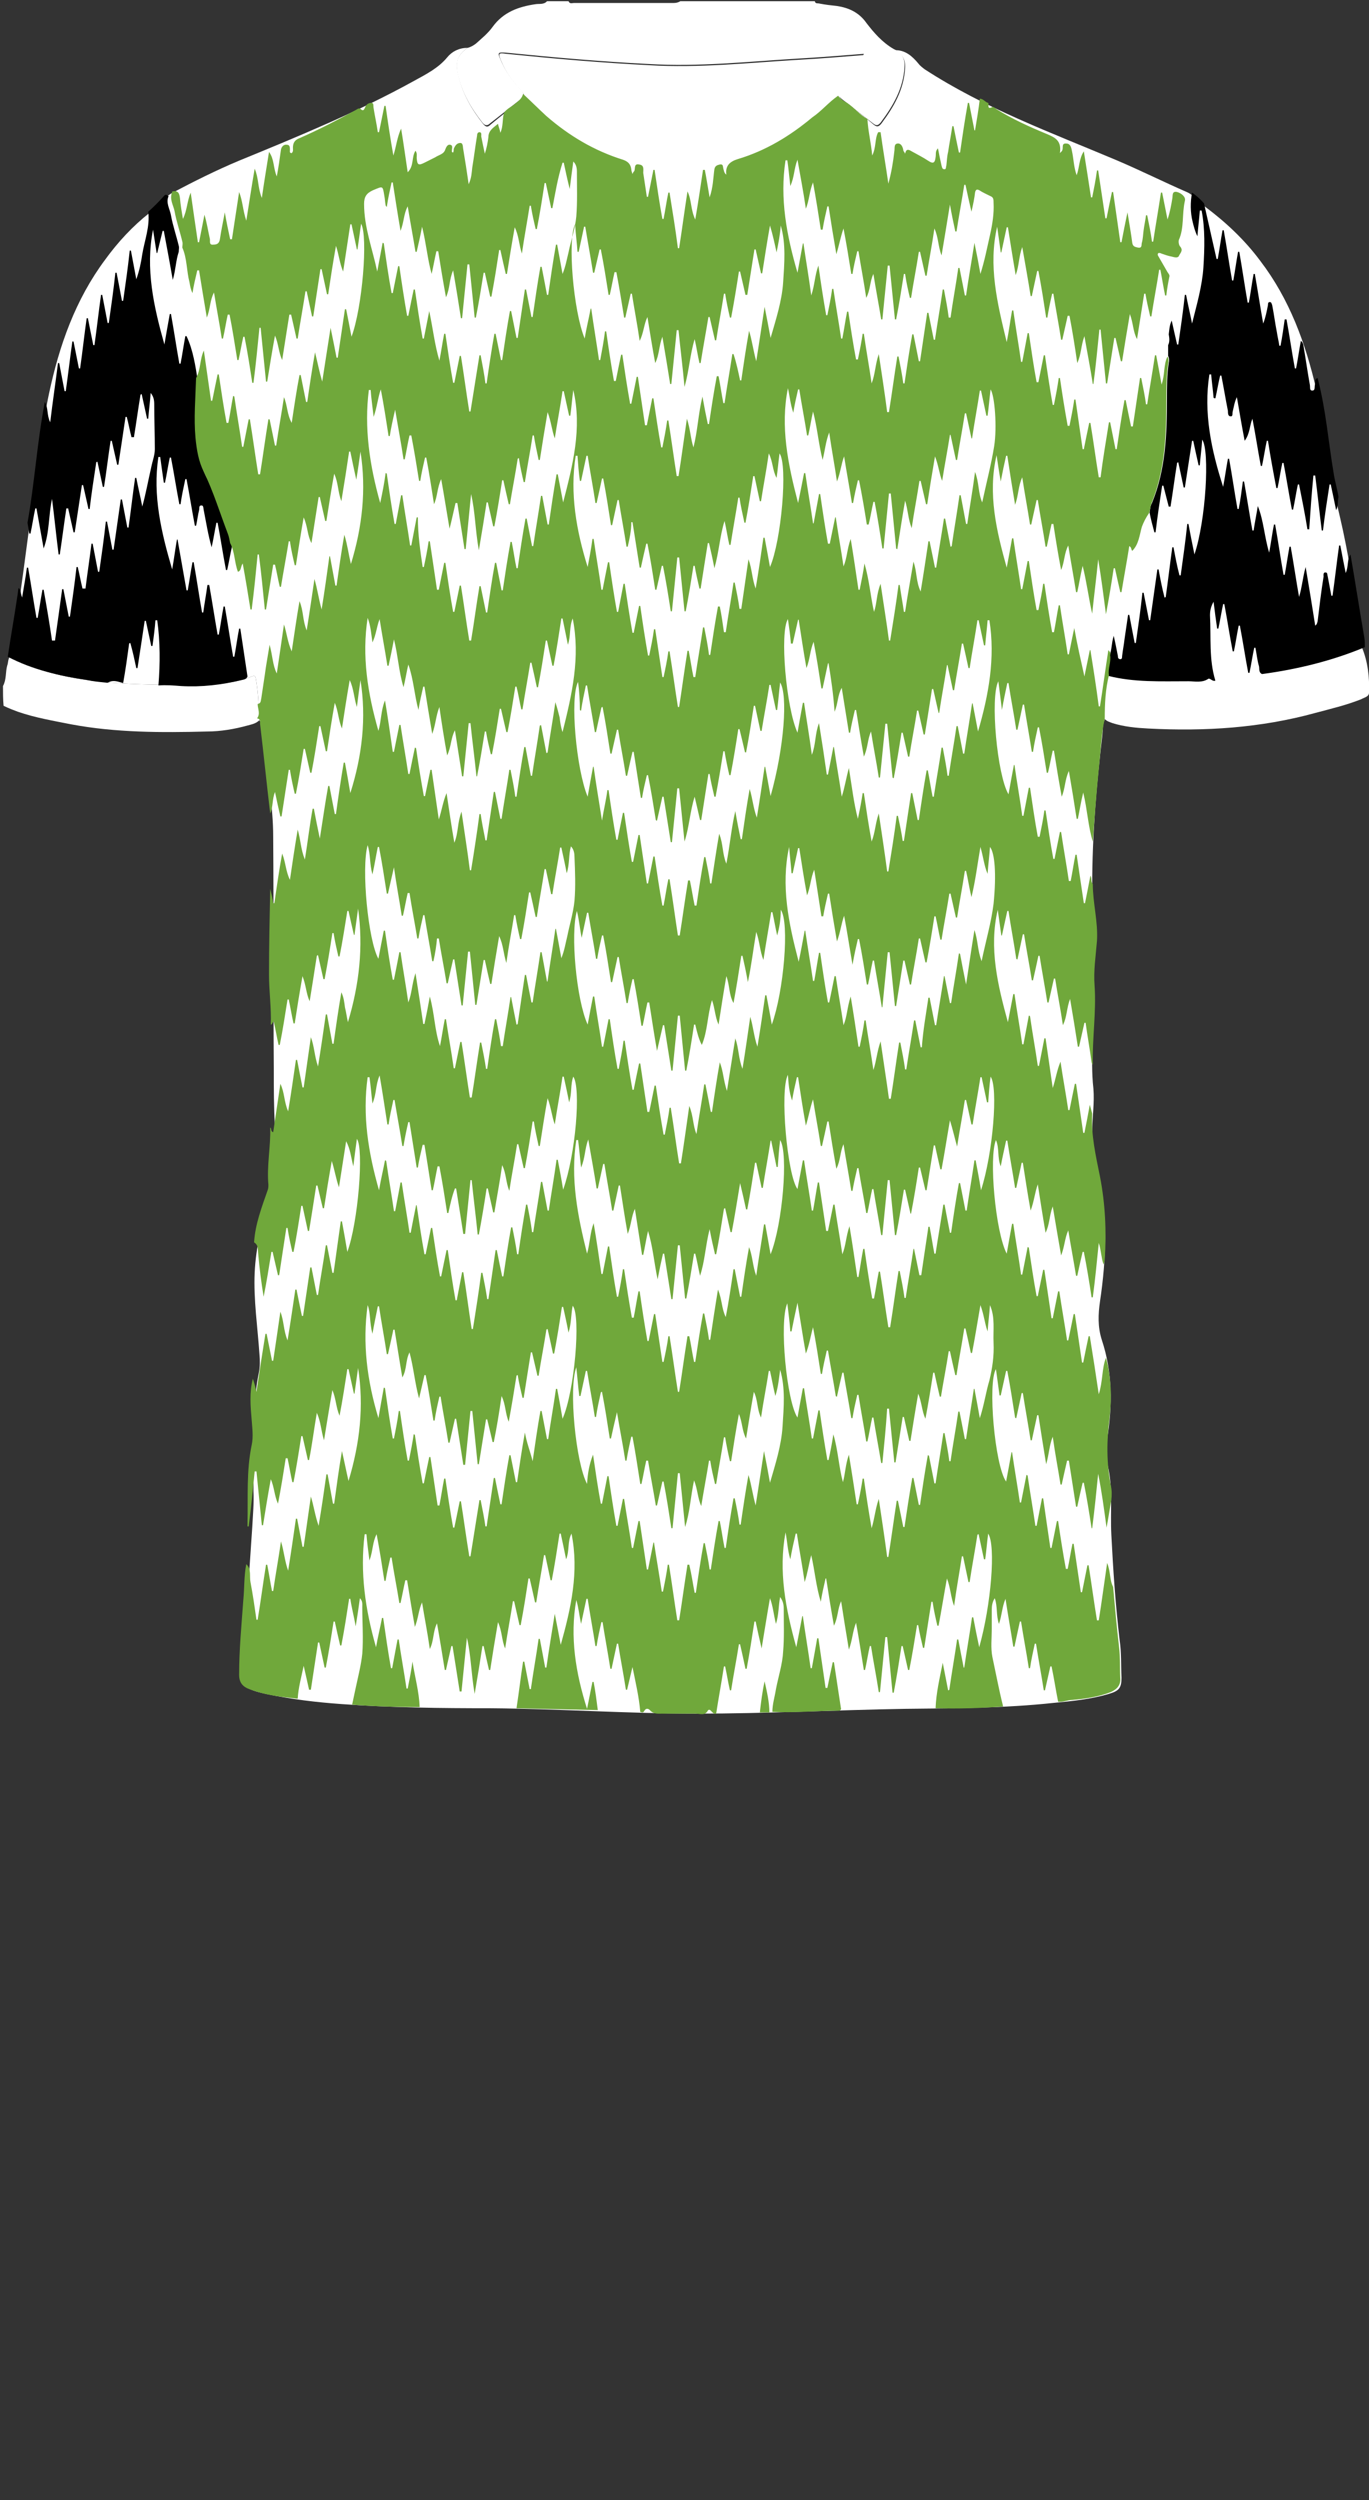 <!--?xml version="1.0" encoding="utf-8"?-->
<!-- Generator: Adobe Illustrator 24.2.3, SVG Export Plug-In . SVG Version: 6.00 Build 0)  -->
<svg version="1.1" id="Camada_1" xmlns="http://www.w3.org/2000/svg" xmlns:xlink="http://www.w3.org/1999/xlink" x="0px" y="0px" viewBox="0 0 229 418" style="enable-background:new 0 0 229 418;" xml:space="preserve">
<rect x="0" y="0" width="229" height="418" fill="#333333" stroke="none"/>
<style type="text/css">
	.st0{fill:#FD0303;}
	.st1{fill:#E1FFC9;}
	.st2{fill:#AFDE76;}
</style>
<g onclick="select(this)" class="" id="gola-primaria" fill="#ffffff">
	<path d="M78.2,8c0.5-0.1,1-0.4,1.4-0.7c1-0.9,2-1.7,2.8-2.8c1.8-2.5,4.4-3.4,7.2-3.8c0.6-0.1,1.4,0.1,1.9-0.5
		c1.2,0,2.4,0,3.6,0c0.2,0.5,0.6,0.3,0.9,0.3c5.6,0,11.1,0,16.7,0c0.4,0,0.8-0.1,1.1-0.3c7.5,0,15,0,22.5,0c0.1,0.5,0.5,0.3,0.8,0.4
		c1,0.2,2,0.3,2.9,0.4c2,0.3,3.7,1.1,4.9,2.8c1.3,1.7,2.7,3.3,4.6,4.4c1.3,0.6,1.9,1.5,1.8,3c-0.2,3.6-1.9,6.5-4,9.3
		c-0.5,0.6-0.8,0.5-1.3,0.1c-1.7-1.3-3.3-2.6-5-3.9c-0.8-0.6-0.9-0.9-0.2-1.7c1.6-1.7,2.8-3.6,3.7-6c-3.8,0.3-7.5,0.6-11.1,0.8
		c-8.3,0.5-16.5,1.4-24.9,0.9c-8-0.4-15.9-1.1-23.9-1.9c-1.3-0.1-1.4,0-0.9,1.1c0.8,2,2.1,3.7,3.5,5.2c0.5,0.6,0.6,1-0.1,1.5
		c-1.7,1.3-3.4,2.7-5.1,4c-0.5,0.5-0.9,0.4-1.3-0.1c-1.9-2.4-3.4-5-4.1-8C76.1,10.4,76.5,9.2,78.2,8z"></path>
</g>
<g onclick="select(this)" class="" id="estampa-primaria" fill="#ffffff">
	<path d="M43.4,120.4c-0.1-2.3-0.2-4.6-0.6-6.9c-0.1-0.5-0.2-0.6-0.7-0.4c-2.5,1.1-5.2,1.1-7.8,1.5c-1.5,0.2-3-0.1-4.5-0.1
		c-4.2,0-8.5-0.1-12.7-0.5c-3.8-0.4-7.6-1.1-11.2-2.4c-1.4-0.5-3-0.9-4.2-1.9c1.8-9.4,2.7-19,4.2-28.4c0.8-5.2,1.2-10.4,2.3-15.5
		c1.7-8,4.4-15.7,9.4-22.4c2.1-2.9,4.6-5.6,7.4-7.8c1.4-1.1,2.4-2.6,3.9-3.4c3.6-1.9,7.2-3.7,11-5.3c10-4.1,20-8.2,29.4-13.4
		c2-1.1,4-2.1,5.5-3.9c0.8-1,2-1.6,3.4-1.6c-1.7,1.2-2.1,2.5-1.5,4.7c0.7,3,2.2,5.6,4.1,8c0.5,0.6,0.8,0.6,1.3,0.1
		c1.7-1.4,3.3-2.7,5.1-4c0.7-0.5,0.6-0.9,0.1-1.5c-1.5-1.6-2.7-3.2-3.5-5.2c-0.5-1.2-0.4-1.3,0.9-1.1c7.9,0.8,15.9,1.5,23.9,1.9
		c8.3,0.5,16.6-0.4,24.9-0.9c3.7-0.2,7.3-0.5,11.1-0.8c-0.9,2.3-2.1,4.2-3.7,6c-0.7,0.8-0.6,1.1,0.2,1.7c1.7,1.2,3.4,2.5,5,3.9
		c0.5,0.4,0.8,0.5,1.3-0.1c2.1-2.8,3.8-5.7,4-9.3c0.1-1.5-0.5-2.4-1.8-3c1.8-0.1,3,1,4,2.2c0.3,0.4,0.7,0.7,1.1,1
		c10,6.5,21.2,10.6,32.1,15.2c4,1.7,7.8,3.6,11.7,5.3c1.2,0.5,1.9,1.6,3,2.4c3.5,2.6,6.7,5.6,9.3,9.1c4.9,6.4,7.6,13.8,9.4,21.6
		c0.6,2.9,1.2,5.8,1.5,8.7c0.6,5.8,2.3,11.3,3.4,17c1.1,5.5,1.7,11,2.7,16.5c0.1,0.3,0,0.6,0.1,1c-3.3,1.3-6.6,2.4-10,3.2
		c-3.1,0.7-6.3,1.1-9.4,1.7c-3,0.5-6.1,0.7-9.2,0.7c-4.2,0-8.5,0.3-12.6-0.6c-1.2-0.3-1.4,0.1-1.6,1.1c-0.4,1.9-0.3,3.9-0.3,5.8
		c-0.4,0.8-0.3,1.7-0.4,2.6c-1,8.4-1.7,16.8-1.7,25.2c0,2.2,0.1,4.4,0.5,6.6c0.4,1.9,0,3.8-0.2,5.7c-0.2,2.1-0.3,4.2-0.1,6.3
		c0.2,2.5-0.2,5-0.2,7.5c0,2.6-0.1,5.2,0.2,7.8c0.2,2.4-0.2,4.8-0.2,7.2c0,2.3,0.5,4.4,1,6.6c1.6,7.3,1.4,14.5,0.3,21.8
		c-0.3,2.1-0.4,4.2,0.3,6.4c1.8,5.4,1.8,11,0.9,16.6c-0.2,1.5-0.2,2.9,0.1,4.4c0.9,3.8,0.4,7.7,0.6,11.6c0.3,5.9,0.7,11.8,1.4,17.7
		c0.3,2,0.2,4.1,0.3,6.2c0,1.7-0.4,2.2-2.1,2.7c-3,0.9-6.1,1.2-9.2,1.5c-8.3,0.9-16.7,0.9-25,1c-11.6,0.2-23.2,0.8-34.7,0.8
		c-11.5,0-23-0.8-34.5-0.9c-8.3,0-16.7-0.1-25-0.7c-4.2-0.3-8.4-0.8-12.6-1.7c-3.6-0.8-4-1.2-3.8-4.8c0.4-7.7,1-15.4,1.5-23.1
		c0.1-2,0.3-4,0.2-6c0-1.9,0-3.8,0.4-5.6c0.4-2.2,0.4-4.4,0.1-6.7c-0.4-2.5-0.1-5,0.4-7.5c0.2-1,0.2-2,0.1-3.1
		c-0.3-4.5-1-9.1-0.8-13.6c0.2-4.3,1.2-8.5,2.7-12.5c0.4-1,0.6-2,0.5-3.1c-0.2-1.2-0.2-2.5,0.1-3.7c0.3-1.7,0.2-3.3,0.1-5
		c-0.2-3.3-0.2-6.6-0.2-9.9c-0.1-12.9,0-25.8-0.1-38.7c0-5.2-1-10.3-1.6-15.5C43.9,122.9,44,121.6,43.4,120.4z"></path>
</g>
<g onclick="select(this)" class="" id="detalhe-punho" fill="#ffffff">
	<path d="M0.5,114.7c0.6-1.1,0.4-2.3,0.7-3.4c0.2-0.5,0.1-1.1,0.5-1.6c1.2,1,2.8,1.3,4.2,1.9c3.6,1.4,7.4,2,11.2,2.4
		c4.2,0.4,8.4,0.5,12.7,0.5c1.5,0,3.1,0.3,4.5,0.1c2.6-0.4,5.3-0.4,7.8-1.5c0.5-0.2,0.6-0.1,0.7,0.4c0.4,2.3,0.5,4.6,0.6,6.9
		c-0.6,0.6-1.3,0.7-2,0.9c-2.2,0.6-4.5,1-6.8,1c-7.6,0.2-15.2,0.2-22.7-1.2c-3-0.6-6-1.1-8.9-2.1c-0.8-0.3-1.6-0.6-2.4-1
		C0.5,116.9,0.5,115.8,0.5,114.7z"></path>
	<path d="M184.7,120.1c0-2-0.1-3.9,0.3-5.8c0.2-1,0.4-1.4,1.6-1.1c4.2,0.9,8.4,0.6,12.6,0.6c3.1,0,6.1-0.2,9.2-0.7
		c3.1-0.5,6.3-0.9,9.4-1.7c3.4-0.8,6.7-1.9,10-3.2c1,2.4,1.3,5,1.2,7.6c0,0.7-0.8,0.8-1.3,1.1c-2.5,1-5.1,1.6-7.7,2.3
		c-9.1,2.5-18.4,3.1-27.9,2.6c-2-0.1-4.1-0.3-6-0.9C185.6,120.7,185.1,120.6,184.7,120.1z"></path>
</g>
<g onclick="select(this)" class="" id="estampa-terciaria" fill="#000000">
	<path d="M185.4,113c-0.2-1.2,0.4-2.3,0.2-3.4c0.4-1,0.3-2,0.7-3.3c0.3,1.3,0.5,2.4,0.7,3.4c0,0.2,0,0.4,0.3,0.5
		c0.4,0.1,0.4-0.3,0.4-0.5c0.1-0.9,0.3-1.9,0.4-2.8c0.2-1.4,0.4-2.7,0.6-4.1c0.1,0,0.1,0,0.2,0c0.3,1.6,0.6,3.1,0.9,4.7
		c0.1,0,0.1,0,0.2,0c0.4-2.8,0.8-5.6,1.1-8.4c0.1,0,0.1,0,0.2,0c0.3,1.5,0.6,3.1,0.9,4.6c0.1,0,0.1,0,0.2,0c0.4-2.8,0.8-5.7,1.2-8.5
		c0.1,0,0.1,0,0.2,0c0.3,1.6,0.6,3.2,1,4.7c0.1,0,0.1,0,0.2-0.1c0.4-2.8,0.7-5.5,1.1-8.3c0.1,0,0.1,0,0.2,0c0.3,1.6,0.6,3.2,1,4.7
		c0.1,0,0.1,0,0.2,0c0.4-2.9,0.8-5.7,1.1-8.6c0.1,0,0.1,0,0.2,0c0.3,1.6,0.6,3.2,1,5.1c1.9-5.6,2.6-17.3,1.3-19.2
		c-0.1,1.5-0.3,2.9-0.4,4.3c-0.1,0-0.1,0-0.2,0c-0.3-1.3-0.6-2.7-0.9-4.1c-0.1,0-0.1,0-0.2,0c-0.4,2.6-0.8,5.2-1.2,7.8
		c-0.1,0-0.1,0-0.2,0c-0.3-1.4-0.6-2.8-0.9-4.2c-0.1,0-0.1,0-0.2,0.1c-0.4,2.4-0.7,4.9-1.1,7.3c-0.1,0-0.2,0-0.3,0
		c-0.3-1.2-0.6-2.3-0.9-3.5c-0.1,0-0.1,0-0.2,0c-0.4,2.6-0.8,5.2-1.1,7.8c-0.1,0-0.1,0-0.2,0c-0.3-1.1-0.6-2.2-0.8-3.3
		c0.1-0.6,0.1-1.1,0.4-1.6c2.3-5.6,2.5-11.5,2.5-17.4c0-2,0-4,0.3-6c0.1-0.4,0.1-0.8-0.1-1.2c0-0.6,0-1.2,0-1.8
		c0.3-0.6,0.2-1.2,0.1-1.8c0.1-0.7,0.1-1.5,0.5-2.3c0.3,1.4,0.6,2.7,0.9,4c0.1,0,0.1,0,0.2,0c0.4-2.8,0.8-5.5,1.1-8.3
		c0.1,0,0.1,0,0.2,0c0.3,1.6,0.7,3.2,1,4.8c0.8-3.2,1.7-6.3,1.9-9.4c0.2-3.2,0.3-6.4-0.3-9.5c-0.1,0-0.2,0-0.3,0
		c-0.1,1.4-0.3,2.9-0.4,4.3c-0.4-0.8-0.6-1.6-0.8-2.4c-0.4-1.6-0.4-3.3-0.1-4.9c0.7,0.5,1.4,1.1,2,1.8c0.7,3.1,1.4,6.2,2.1,9.3
		c0.1,0,0.1,0,0.2,0c0.3-1.6,0.5-3.2,0.8-4.8c0.1,0,0.1,0,0.2,0c0.5,2.8,0.9,5.6,1.4,8.4c0.1,0,0.1,0,0.2,0c0.3-1.6,0.5-3.2,0.8-4.8
		c0.1,0,0.1,0,0.2,0c0.5,2.8,0.9,5.7,1.4,8.5c0.1,0,0.1,0,0.2,0c0.3-1.6,0.5-3.2,0.8-4.8c0.1,0,0.1,0,0.2,0c0.5,2.8,0.9,5.5,1.4,8.3
		c0.4-1,0.6-2.1,0.8-3.1c0-0.2,0-0.5,0.3-0.5c0.3,0,0.3,0.3,0.4,0.5c0.3,1.5,0.5,3.1,0.8,4.6c0.1,0.7,0.3,1.5,0.4,2.2
		c0.1,0,0.1,0,0.2,0c0.3-1.5,0.5-3,0.7-4.4c0.1,0,0.2,0,0.3,0c0.5,2.7,0.9,5.5,1.4,8.2c0.1,0,0.1,0,0.2,0c0.3-1.5,0.5-3,0.8-4.6
		c0.3,0.2,0.3,0.4,0.4,0.6c0.4,2.3,0.7,4.5,1.1,6.7c0.1,0.4-0.1,1,0.4,1c0.6,0,0.3-0.7,0.5-1.1c0.1-0.3-0.2-0.8,0.4-1
		c1.4,5.3,1.8,10.7,2.7,16c0.2,1.3,0.6,2.6,0.8,3.9c-0.2,0.7,0,1.4-0.4,2.2c-0.3-1.5-0.6-2.9-0.9-4.3c-0.1,0-0.1,0-0.2,0
		c-0.4,2.6-0.8,5.1-1.1,7.7c-0.1,0-0.1,0-0.2,0c-0.4-3.1-0.7-6.1-1.1-9.2c-0.1,0-0.2,0-0.3,0c-0.3,3-0.5,6-0.7,9c-0.1,0-0.2,0-0.3,0
		c-0.4-2.5-0.9-5-1.4-7.5c-0.1,0-0.1,0-0.2,0c-0.3,1.4-0.5,2.8-0.8,4.2c-0.1,0-0.1,0-0.2,0c-0.5-2.6-0.9-5.2-1.4-7.8
		c-0.1,0-0.1,0-0.2,0c-0.3,1.4-0.5,2.8-0.8,4.2c-0.1,0-0.1,0-0.2,0c-0.5-2.6-1-5.3-1.4-7.9c-0.1,0-0.1,0-0.2,0
		c-0.3,1.4-0.5,2.8-0.8,4.2c-0.1,0-0.1,0-0.2,0c-0.5-2.7-0.9-5.3-1.4-7.9c-0.5,1.2-0.4,2.5-1.3,3.7c-0.5-2.6-0.9-5-1.3-7.3
		c-0.4,0.8-0.5,1.6-0.7,2.4c-0.1,0.3,0.1,0.9-0.4,0.8c-0.4,0-0.4-0.6-0.4-0.9c-0.4-2-0.7-3.9-1.1-5.9c-0.1,0-0.1,0-0.2,0
		c-0.3,1.2-0.5,2.5-0.8,3.8c-0.1,0-0.2,0-0.3-0.1c-0.1-1.3-0.3-2.6-0.4-3.9c-0.1,0-0.2,0-0.3,0c-1,6.4,0.3,12.6,2.3,18.8
		c0.3-1.6,0.5-3.1,0.8-4.7c0.1,0,0.1,0,0.2,0c0.5,2.8,0.9,5.6,1.4,8.4c0.1,0,0.1,0,0.2,0c0.3-1.5,0.5-3.1,0.7-4.6c0.1,0,0.2,0,0.2,0
		c0.5,2.8,0.9,5.5,1.4,8.2c0.1,0,0.1,0,0.2,0c0.2-1.4,0.5-2.8,0.7-4.1c1,2.5,1.1,5.2,1.9,7.8c0.3-1.6,0.5-3.2,0.8-4.7
		c0.1,0,0.1,0,0.2,0c0.5,2.8,0.9,5.6,1.4,8.4c0.1,0,0.1,0,0.2,0c0.3-1.6,0.5-3.1,0.8-4.7c0.1,0,0.1,0,0.2,0c0.5,2.8,0.9,5.6,1.4,8.4
		c0.5-1.6,0.6-3.2,1.1-5c0.6,3.5,1.1,6.6,1.6,9.8c0.3-0.2,0.3-0.4,0.4-0.7c0.3-2.5,0.6-5,1-7.5c0-0.2-0.1-0.7,0.3-0.7
		c0.4,0,0.3,0.4,0.4,0.7c0.2,1.1,0.4,2.1,0.6,3.2c0.1,0,0.1,0,0.2,0c0.4-2.8,0.7-5.6,1.1-8.4c0.1,0,0.1,0,0.2,0
		c0.3,1.6,0.6,3.1,0.9,4.6c0.5-1.1,0.2-2.2,0.8-3.1c0.8,4.6,1.5,9.2,2.3,13.8c0.1,0.6,0.1,1.1,0.1,1.7c-5.5,2.3-11.3,3.7-17.2,4.5
		c-0.6-0.3-0.4-0.9-0.5-1.3c-0.3-1-0.4-2.1-0.6-3.1c-0.1,0-0.1,0-0.2,0c-0.3,1.4-0.5,2.8-0.8,4.2c-0.1,0-0.1,0-0.2,0
		c-0.5-2.6-0.9-5.3-1.4-7.9c-0.1,0-0.1,0-0.2,0c-0.3,1.4-0.5,2.9-0.8,4.3c-0.1,0-0.1,0-0.2,0c-0.5-2.6-0.9-5.2-1.4-7.9
		c-0.1,0-0.1,0-0.2,0c-0.3,1.4-0.5,2.7-0.8,4.1c-0.1,0-0.1,0-0.2,0c-0.2-1.4-0.4-2.8-0.6-4.5c-0.5,0.9-0.6,1.6-0.6,2.3
		c0.2,3.7-0.2,7.3,0.9,10.9c-0.5,0.2-0.9-0.5-1.2-0.3c-1,0.7-2.3,0.4-3.3,0.4C194.1,113.9,189.7,114.1,185.4,113z"></path>
	<path d="M33.1,63.8c-0.1,3.3-0.4,6.7-0.1,10c0.2,2,0.5,3.9,1.4,5.7c1.7,3.3,2.7,6.9,4,10.3c0.2,0.5,0.3,1.1,0.4,1.6
		c-0.3,1.3-0.5,2.6-0.8,3.9c-0.1,0-0.1,0-0.2,0c-0.5-2.6-0.9-5.3-1.4-7.9c-0.1,0-0.1,0-0.2,0c-0.3,1.4-0.5,2.8-0.8,4.1
		c-0.6-2.1-0.9-4.1-1.3-6.1c-0.1-0.3,0-0.9-0.4-0.9c-0.5,0-0.3,0.5-0.4,0.8c-0.2,0.8-0.3,1.7-0.5,2.6c-0.1,0-0.1,0-0.2,0
		c-0.5-2.6-0.9-5.2-1.4-7.8c-0.1,0-0.1,0-0.2,0c-0.3,1.4-0.6,2.8-0.8,4.2c-0.1,0-0.1,0-0.2,0c-0.5-2.6-0.9-5.2-1.4-7.8
		c-0.1,0-0.1,0-0.2,0c-0.3,1.4-0.5,2.8-0.8,4.2c-0.1,0-0.1,0-0.2,0c-0.2-1.4-0.4-2.8-0.6-4.3c-0.1,0-0.2,0-0.3,0
		c-1,6.4,0.5,12.7,2.3,18.8c0.3-1.7,0.5-3.3,0.8-5c0,0,0.1,0,0.1,0c0.5,2.8,1,5.7,1.5,8.5c0.1,0,0.1,0,0.2,0
		c0.3-1.6,0.5-3.2,0.8-4.7c0.1,0,0.1,0,0.2,0c0.5,2.8,0.9,5.6,1.4,8.4c0.1,0,0.1,0,0.2,0c0.2-1.5,0.5-3.1,0.7-4.6c0.1,0,0.2,0,0.3,0
		c0.5,2.8,0.9,5.5,1.4,8.3c0.1,0,0.1,0,0.2,0c0.3-1.6,0.5-3.1,0.8-4.7c0.1,0,0.2,0,0.2,0c0.5,2.8,0.9,5.6,1.4,8.4c0.1,0,0.1,0,0.2,0
		c0.3-1.6,0.5-3.2,0.8-4.7c0.1,0,0.2,0,0.2,0c0.4,2.7,0.8,5.3,1.2,8c-0.2,0.5-0.6,0.5-1,0.6c-3.3,0.8-6.7,1.2-10.1,1
		c-1.3-0.1-2.5-0.2-3.8-0.1c0.3-3.7,0.3-7.3-0.2-10.9c-0.1,0-0.2,0-0.3,0c-0.1,1.4-0.3,2.9-0.5,4.3c-0.1,0-0.1,0-0.2,0
		c-0.3-1.4-0.6-2.8-0.9-4.2c-0.1,0-0.1,0-0.2,0c-0.4,2.7-0.8,5.3-1.2,7.9c-0.1,0-0.1,0-0.2,0c-0.3-1.4-0.6-2.8-1-4.2
		c-0.1,0-0.1,0-0.2,0.1c-0.3,2.2-0.6,4.4-1,6.6c-0.8-0.2-1.6-0.6-2.5-0.1c-0.1,0.1-0.4,0-0.6,0c-1-0.1-2-0.2-2.9-0.4
		c-4.6-0.7-9.1-1.7-13.3-3.9c0.5-3.4,1.1-6.7,1.6-10.1c0.1-0.5,0.1-0.9,0.2-1.4c0.4,0.3,0.3,0.8,0.6,1.6c0.3-1.9,0.6-3.4,0.8-5
		c0.1,0,0.1,0,0.2,0c0.5,2.8,0.9,5.6,1.4,8.4c0.1,0,0.1,0,0.2,0c0.3-1.6,0.5-3.1,0.8-4.7c0.1,0,0.1,0,0.2,0c0.5,2.8,1,5.7,1.4,8.5
		c0.2,0,0.3,0,0.5,0c0.4-2.8,0.8-5.7,1.2-8.6c0.1,0,0.1,0,0.2,0c0.3,1.5,0.6,3.1,0.9,4.6c0.1,0,0.1,0,0.2,0c0.4-2.8,0.8-5.6,1.1-8.3
		c0.1,0,0.1,0,0.2,0c0.3,1.2,0.5,2.4,0.8,3.6c0.2,0,0.3,0,0.5,0c0.3-2.5,0.7-5,1-7.5c0.1,0,0.1,0,0.2,0c0.3,1.6,0.6,3.1,0.9,4.7
		c0.1,0,0.1,0,0.2,0c0.4-2.8,0.8-5.6,1.1-8.4c0.1,0,0.1,0,0.2,0c0.3,1.6,0.6,3.1,0.9,4.7c0.1,0,0.1,0,0.2,0c0.4-2.8,0.8-5.6,1.2-8.4
		c0.1,0,0.1,0,0.2,0c0.3,1.6,0.6,3.1,0.9,4.7c0.1,0,0.1,0,0.2,0c0.4-2.8,0.7-5.6,1.1-8.3c0.1,0,0.1,0,0.2,0c0.3,1.6,0.7,3.2,1,4.8
		c0.6-2.2,1-4.4,1.5-6.6c0.2-1,0.6-2,0.6-3c0-2.5-0.1-5-0.1-7.5c0-0.7-0.1-1.3-0.6-1.9c-0.1,1.5-0.3,2.9-0.4,4.3c-0.1,0-0.1,0-0.2,0
		c-0.3-1.4-0.6-2.7-0.9-4.1c-0.1,0-0.1,0-0.2,0.1c-0.4,2.4-0.7,4.7-1.1,7.1c-0.1,0-0.3,0-0.4,0c-0.3-1.1-0.5-2.3-0.8-3.4
		c-0.1,0-0.1,0-0.2,0c-0.4,2.7-0.8,5.3-1.2,8c-0.1,0-0.1,0-0.2,0c-0.3-1.3-0.6-2.7-0.9-4c-0.1,0-0.2,0-0.2,0
		c-0.4,2.6-0.7,5.2-1.1,7.7c-0.1,0-0.1,0-0.2,0c-0.3-1.4-0.6-2.8-0.9-4.2c-0.1,0-0.1,0-0.2,0.1c-0.4,2.6-0.8,5.2-1.1,7.8
		c-0.1,0-0.2,0-0.2,0c-0.3-1.3-0.6-2.7-0.9-4c-0.1,0-0.1,0-0.2,0c-0.4,2.6-0.8,5.3-1.2,7.9c-0.1,0-0.1,0-0.2,0
		c-0.3-1.3-0.6-2.7-0.9-4c-0.1,0-0.2,0-0.3,0c-0.4,2.6-0.7,5.1-1.1,7.7c-0.1,0-0.1,0-0.2,0c-0.4-3.1-0.7-6.2-1.1-9.3
		c-0.6,2.8-0.4,5.6-1.4,8.3c-0.4-2.2-0.8-4.5-1.2-6.7c-0.1,0-0.1,0-0.2,0c-0.3,1.4-0.5,2.8-0.8,4.2c-0.1,0-0.1,0-0.2,0
		c-0.1-0.6-0.2-1.2-0.3-1.8c1.2-6.7,1.6-13.5,2.9-20.2c0.6,1,0.3,2.2,0.9,3.4c0.4-3.4,0.9-6.7,1.3-9.9c0.1,0,0.1,0,0.2,0
		c0.3,1.6,0.6,3.1,0.9,4.7c0.1,0,0.1,0,0.2,0c0.4-2.8,0.7-5.5,1.1-8.3c0.1,0,0.1,0,0.2,0c0.3,1.5,0.6,3,0.9,4.5c0.1,0,0.1,0,0.2,0
		c0.4-2.8,0.7-5.6,1.1-8.4c0.1,0,0.1,0,0.2,0c0.3,1.5,0.6,3,0.9,4.5c0.1,0,0.2,0,0.2,0c0.4-2.8,0.7-5.6,1.1-8.4c0.1,0,0.1,0,0.2,0
		c0.3,1.6,0.6,3.1,0.9,4.7c0.1,0,0.1,0,0.2,0c0.4-2.8,0.8-5.6,1.1-8.4c0.1,0,0.1,0,0.2,0c0.3,1.5,0.6,3.1,0.9,4.7c0.1,0,0.1,0,0.2,0
		c0.4-2.8,0.8-5.6,1.1-8.4c0.1,0,0.1,0,0.2,0c0.3,1.6,0.6,3.2,0.9,4.8c0.5-1.4,0.8-2.8,1-4.2c0.4-2.4,1.3-4.6,1-7.1
		c0.9-0.8,1.8-1.7,2.6-2.6c0.3-0.4,0.5-0.2,0.8,0c-0.5,1.1,0.2,2.1,0.4,3.2c0.3,1.7,0.9,3.4,1.3,5.1c0.1,0.3,0,0.6,0,1
		c-0.5,1.5-0.5,3-1,4.7c-0.5-2.9-1-5.5-1.5-8.2c-0.1,0-0.1,0-0.2,0c-0.3,1.2-0.6,2.5-0.9,3.7c0,0-0.1,0-0.1,0
		c-0.2-1.3-0.4-2.6-0.6-3.9c-1.3,6.5,0.1,12.8,1.9,19.2c0.3-1.8,0.6-3.4,0.9-5.1c0.1,0,0.1,0,0.2,0c0.5,2.8,0.9,5.5,1.4,8.3
		c0.1,0,0.1,0,0.2,0c0.3-1.5,0.5-3,0.8-4.6c0.1,0,0.1,0,0.2,0C32.3,58.5,32.7,61.2,33.1,63.8z"></path>
</g>
<g onclick="select(this)" class="" id="estampa-secundaria" fill="#70a83b">
	<path d="M140.2,16c0.4,0.6,0.9,0.9,1.5,1.2c1.2,0.8,2.1,2,3.4,2.7c0.1,2,0.6,3.9,0.8,6.1c0.7-1.4,0.4-2.8,1-3.9
		c0.1,0,0.2,0,0.4,0c0.4,2.9,0.9,5.8,1.3,8.6c0.5-1.8,0.8-3.6,1-5.4c0.1-0.5-0.1-1.2,0.5-1.3c0.6-0.1,0.9,0.5,1,1.1
		c0,0.2,0.2,0.3,0.3,0.6c0.2-0.9,0.6-0.7,1.1-0.4c0.9,0.5,1.9,1,2.8,1.6c0.9,0.6,1.1,0.2,1.2-0.6c0.1-0.5-0.1-1,0.4-1.5
		c0.2,1.1,0.4,2,0.6,2.9c0.1,0.3,0.1,0.6,0.5,0.6c0.3,0,0.2-0.4,0.3-0.6c0.1-0.8,0.1-1.5,0.3-2.3c0.2-1.4,0.5-2.9,0.7-4.3
		c0.1,0,0.1,0,0.2,0c0.3,1.5,0.6,3,0.9,4.4c0.1,0,0.1,0,0.2,0c0.4-2.8,0.8-5.5,1.3-8.3c0.1,0,0.1,0,0.2,0c0.3,1.5,0.6,3.1,0.9,4.6
		c0.1,0,0.1,0,0.1,0c0.3-1.8,0.6-3.5,0.8-5.3c0.6,0,0.9,0.6,1.4,0.7c0.2,0.2-0.3,1.2,0.7,0.7c0.1-0.1,0.4,0.1,0.6,0.3
		c2.7,1.7,5.6,3,8.5,4.2c1.4,0.6,2.5,1.1,2.2,3.2c0.3-0.3,0.4-0.4,0.4-0.5c0.2-0.4-0.2-1.2,0.7-1.1c0.6,0,0.8,0.6,0.9,1.2
		c0.3,1.3,0.3,2.7,0.8,4.1c0.5-1.4,0.4-2.8,1.2-4c0.4,2.5,0.8,5.1,1.2,7.7c0.1,0,0.1,0,0.2,0c0.3-1.5,0.6-3,0.8-4.5
		c0.1,0,0.1,0,0.2,0c0.4,2.7,0.8,5.3,1.2,8c0.1,0,0.2,0,0.2,0c0.3-1.5,0.6-3,0.9-4.4c0.1,0,0.1,0,0.2,0c0.4,2.8,0.8,5.6,1.2,8.4
		c0.1,0,0.1,0,0.2,0c0.3-1.6,0.6-3.1,1-5c0.3,1.9,0.6,3.5,0.8,5.1c0.1,0.7,0.6,0.7,1,0.8c0.7,0.1,0.5-0.5,0.6-0.8
		c0.2-0.7,0.2-1.4,0.3-2.1c0.1-0.8,0.3-1.7,0.4-2.5c0.1,0,0.1,0,0.2,0c0.3,1.5,0.6,2.9,0.8,4.4c0.1,0,0.1,0,0.2,0
		c0.4-2.7,0.9-5.5,1.3-8.2c0.1,0,0.1,0,0.2,0c0.3,1.5,0.6,3,0.9,4.5c0.4-1.2,0.6-2.3,0.8-3.5c0.1-0.5-0.1-1.3,0.8-1.1
		c0.7,0.2,1.5,0.8,1.3,1.5c-0.5,2.2-0.1,4.5-1,6.5c-0.1,0.3,0,0.9,0.2,1.1c0.6,0.7,0,1.1-0.2,1.6c-0.2,0.4-0.8,0.2-1.2,0.1
		c-0.6-0.1-1.1-0.3-1.7-0.5c-0.2-0.1-0.5-0.2-0.6,0c-0.1,0.1,0,0.4,0.1,0.5c0.5,0.9,1,1.7,1.5,2.6c0.2,0.3,0.4,0.5,0.3,0.8
		c-0.2,1-0.4,2.1-0.5,3.1c-0.1,0-0.1,0-0.2,0c-0.3-1.4-0.5-2.8-0.8-4.3c-0.1,0-0.1,0-0.2,0c-0.4,2.6-0.9,5.2-1.3,7.8
		c-0.1,0-0.1,0-0.2,0c-0.3-1.3-0.6-2.6-0.8-3.8c-0.1,0-0.1,0-0.2,0c-0.4,2.5-0.8,5.1-1.2,7.6c-0.7-1.3-0.6-2.6-1.2-4.2
		c-0.5,2.9-0.9,5.4-1.3,7.9c-0.1,0-0.1,0-0.2,0c-0.3-1.3-0.6-2.6-0.9-3.9c-0.1,0-0.1,0-0.2,0c-0.4,2.5-0.8,5.1-1.2,7.6
		c-0.1,0-0.2,0-0.2,0c-0.3-3-0.6-6-0.9-9c-0.1,0-0.2,0-0.2,0c-0.3,3-0.6,6.1-1,9.1c0,0-0.1,0-0.1,0c-0.4-2.6-0.9-5.1-1.4-8
		c-0.6,1.6-0.5,3-1.2,4.5c-0.4-2.8-0.8-5.3-1.3-7.9c-0.1,0-0.2,0-0.3,0c-0.3,1.3-0.6,2.7-0.9,4c-0.1,0-0.1,0-0.2,0
		c-0.4-2.6-0.9-5.2-1.3-7.7c-0.1,0-0.1,0-0.2,0c-0.3,1.3-0.6,2.7-0.8,4c-0.1,0-0.1,0-0.2,0c-0.4-2.6-0.8-5.2-1.3-7.8
		c-0.1,0-0.1,0-0.2,0c-0.3,1.4-0.6,2.8-0.9,4.2c-0.1,0-0.1,0-0.2,0c-0.4-2.6-0.9-5.3-1.4-8.2c-0.6,1.6-0.5,3.1-1.1,4.7
		c-0.5-2.9-0.9-5.5-1.3-8c-0.1,0-0.1,0-0.2,0c-0.3,1.4-0.6,2.8-0.9,4.2c0,0-0.1,0-0.1,0c-0.2-1.5-0.4-2.9-0.6-4.3
		c-1.5,6.5,0,12.7,1.6,19.3c0.4-2,0.6-3.7,0.9-5.3c0.1,0,0.1,0,0.2,0c0.4,2.9,0.9,5.7,1.3,8.6c0.1,0,0.1,0,0.2,0
		c0.3-1.6,0.6-3.2,0.9-4.8c0.1,0,0.1,0,0.2,0c0.4,2.7,0.8,5.5,1.3,8.2c0.1,0,0.2,0,0.3,0c0.3-1.5,0.6-3,0.9-4.5c0.1,0,0.1,0,0.2,0
		c0.4,2.8,0.8,5.5,1.3,8.3c0.1,0,0.1,0,0.2,0c0.3-1.5,0.6-3,0.8-4.5c0.1,0,0.1,0,0.2,0c0.4,2.7,0.8,5.3,1.3,8c0.1,0,0.2,0,0.3,0
		c0.3-1.5,0.6-3,0.8-4.4c0.1,0,0.1,0,0.2,0c0.4,2.8,0.8,5.5,1.2,8.3c0.1,0,0.1,0,0.2,0c0.3-1.5,0.6-3,0.9-4.4c0.1,0,0.1,0,0.2,0
		c0.5,3,0.9,6.1,1.4,9.1c0.1,0,0.2,0,0.3,0c0.4-3.1,0.9-6.1,1.4-9.2c0.1,0,0.1,0,0.2,0c0.3,1.5,0.6,3,0.9,4.5c0.1,0,0.1,0,0.2,0
		c0.4-2.7,0.8-5.5,1.3-8.2c0.1,0,0.1,0,0.2,0c0.3,1.5,0.6,3,0.9,4.4c0.1,0,0.2,0,0.3,0c0.4-2.7,0.8-5.4,1.2-8.1c0.1,0,0.2,0,0.2,0
		c0.3,1.5,0.6,2.9,0.8,4.4c0.1,0,0.1,0,0.2,0c0.4-2.7,0.9-5.5,1.3-8.2c0.1,0,0.1,0,0.2,0c0.3,1.6,0.6,3.1,0.9,4.9
		c0.6-1.7,0.3-3.3,1-4.7c0.2,0.4,0.2,0.8,0.1,1.2c-0.3,2-0.3,4-0.3,6c0,5.9-0.2,11.8-2.5,17.4c-0.2,0.5-0.2,1.1-0.4,1.6
		c-0.5,0.7-0.9,1.5-1.2,2.3c-0.4,1.4-0.5,2.9-1.6,4c-0.2-0.2-0.1-0.6-0.5-0.8c-0.4,2.6-0.9,5.2-1.3,7.7c-0.1,0-0.1,0-0.2,0
		c-0.3-1.3-0.6-2.6-0.9-4c-0.1,0-0.2,0-0.2,0c-0.4,2.6-0.8,5.1-1.3,7.7c-0.4-3.1-0.8-6.2-1.3-9.2c-0.3,3.1-0.7,6.1-1,9.1
		c-0.6-2.6-0.9-5.2-1.6-8c-0.4,1.7-0.6,3.1-0.9,4.4c-0.1,0-0.1,0-0.2,0c-0.4-2.6-0.9-5.2-1.3-7.8c-0.7,1.3-0.6,2.7-1.2,4.1
		c-0.5-2.6-0.9-5.1-1.3-7.7c-0.1,0-0.2,0-0.3,0c-0.3,1.3-0.5,2.5-0.8,3.8c-0.1,0-0.1,0-0.2,0c-0.4-2.6-0.9-5.2-1.3-7.8
		c-0.1,0-0.1,0-0.2,0c-0.3,1.4-0.6,2.7-0.9,4.1c-0.1,0-0.1,0-0.2,0c-0.4-2.6-0.9-5.2-1.3-7.9c-0.7,1.5-0.6,3-1.2,4.6
		c-0.5-3-0.9-5.6-1.3-8.2c-0.1,0-0.1,0-0.2,0c-0.3,1.3-0.6,2.7-0.9,4.3c-0.3-1.7-0.5-3.1-0.7-4.4c-1.5,6.5,0,12.7,1.7,18.8
		c0.3-1.6,0.6-3.2,0.9-4.9c0.1,0,0.1,0,0.2,0c0.4,2.8,0.9,5.7,1.3,8.5c0.1,0,0.1,0,0.2,0c0.3-1.6,0.6-3.1,0.9-4.7c0.1,0,0.1,0,0.2,0
		c0.4,2.7,0.8,5.5,1.3,8.2c0.1,0,0.2,0,0.3,0c0.3-1.5,0.6-2.9,0.8-4.4c0.1,0,0.1,0,0.2,0c0.4,2.7,0.8,5.4,1.3,8.1c0.1,0,0.2,0,0.3,0
		c0.3-1.5,0.5-3,0.8-4.5c0.1,0,0.1,0,0.2,0c0.4,2.7,0.9,5.5,1.3,8.2c0.1,0,0.1,0,0.2,0c0.3-1.5,0.6-3,0.9-4.4
		c0.5,2.8,1.1,5.4,1.7,8.1c0.3-1.5,0.6-2.9,0.9-4.4c0.1,0,0.1,0,0.1,0c0.5,3.1,1,6.3,1.4,9.4c0.1,0,0.1,0,0.2,0
		c0.5-3.1,0.9-6.2,1.4-9.4c0.4,0.4,0.4,0.6,0.3,0.8c0.2,1.2-0.4,2.3-0.2,3.4c-0.6,2.4-0.7,4.8-0.7,7.2c-0.6,2.8-0.7,5.7-1,8.5
		c-0.4,4-0.7,8.1-1,12.1c-0.8-2.6-0.9-5.3-1.6-8.2c-0.4,1.6-0.6,3-0.9,4.4c-0.1,0-0.1,0-0.2,0c-0.4-2.6-0.8-5.1-1.3-8
		c-0.7,1.5-0.6,2.9-1.2,4.3c-0.5-2.7-0.9-5.2-1.3-7.7c-0.1,0-0.1,0-0.2,0c-0.3,1.3-0.5,2.5-0.8,3.7c-0.1,0-0.2,0-0.2,0
		c-0.4-2.5-0.8-5.1-1.3-7.6c-0.1,0-0.1,0-0.2,0c-0.3,1.4-0.6,2.7-0.8,4.1c-0.1,0-0.1,0-0.2,0c-0.4-2.6-0.9-5.3-1.3-7.9
		c-0.1,0-0.1,0-0.2,0c-0.3,1.4-0.6,2.8-0.9,4.2c-0.1,0-0.1,0-0.2,0c-0.4-2.6-0.9-5.2-1.3-7.8c-0.1,0-0.1,0-0.2,0
		c-0.3,1.4-0.6,2.8-0.9,4.5c-0.2-1.8-0.4-3.2-0.6-4.8c-1.4,2.7-0.2,15.7,1.7,18.9c0.3-1.7,0.6-3.3,0.9-4.9c0.1,0,0.1,0,0.1,0
		c0.4,2.8,0.9,5.6,1.3,8.5c0.1,0,0.1,0,0.2,0c0.3-1.6,0.6-3.1,0.9-4.7c0.1,0,0.1,0,0.2,0c0.4,2.7,0.8,5.5,1.3,8.2c0.1,0,0.2,0,0.3,0
		c0.3-1.5,0.6-2.9,0.8-4.4c0.1,0,0.1,0,0.2,0c0.4,2.7,0.8,5.4,1.3,8.1c0.1,0,0.2,0,0.2,0c0.3-1.5,0.6-3,0.9-4.5c0.1,0,0.1,0,0.2,0
		c0.4,2.7,0.9,5.5,1.3,8.2c0.1,0,0.2,0,0.3,0c0.3-1.5,0.5-2.9,0.8-4.4c0.1,0,0.1,0,0.2,0c0.4,2.7,0.8,5.4,1.2,8.1c0.1,0,0.2,0,0.2,0
		c0.3-1.5,0.6-3,0.9-4.6c0.3,0.5,0,1,0.4,1.4c0,3.2,0.9,6.3,0.7,9.5c-0.2,2.5-0.6,5-0.4,7.5c0.3,4.4-0.4,8.8-0.3,13.2
		c-0.1-0.1-0.2-0.3-0.2-0.4c-0.3-2.2-0.7-4.4-1-6.6c-0.1,0-0.1,0-0.2,0c-0.3,1.3-0.6,2.7-0.9,4c-0.1,0-0.1,0-0.2,0
		c-0.4-2.6-0.8-5.1-1.3-8c-0.6,1.6-0.5,3-1.2,4.4c-0.4-2.7-0.9-5.2-1.3-7.8c-0.1,0-0.1,0-0.2,0c-0.3,1.3-0.6,2.7-0.9,4
		c-0.1,0-0.1,0-0.2,0c-0.4-2.6-0.9-5.2-1.3-7.8c-0.1,0-0.1,0-0.2,0c-0.3,1.4-0.6,2.8-0.9,4.1c-0.1,0-0.1,0-0.2,0
		c-0.4-2.6-0.9-5.1-1.3-7.7c-0.1,0-0.1,0-0.2,0c-0.3,1.4-0.6,2.8-0.9,4.2c-0.1,0-0.1,0-0.2-0.1c-0.4-2.7-0.9-5.3-1.3-8
		c-0.1,0-0.1,0-0.2,0c-0.3,1.4-0.6,2.7-0.9,4.1c-0.1,0-0.1,0-0.1,0c-0.2-1.4-0.4-2.9-0.6-4.3c-1.5,6.4,0,12.6,1.7,18.8
		c0.3-1.6,0.6-3.1,0.9-4.7c0.1,0,0.1,0,0.2,0c0.4,2.8,0.9,5.6,1.3,8.4c0.1,0,0.1,0,0.2,0c0.3-1.6,0.6-3.2,0.9-4.8
		c0.1,0,0.1,0,0.2,0.1c0.4,2.8,0.9,5.5,1.3,8.3c0.1,0,0.1,0,0.2,0c0.3-1.5,0.6-3.1,0.9-4.6c0.1,0,0.1,0,0.2,0
		c0.4,2.8,0.8,5.5,1.2,8.3c0.5-1.5,0.7-3,1.3-4.4c0.4,2.7,0.9,5.4,1.3,8.1c0.1,0,0.1,0,0.2,0c0.3-1.5,0.6-3,0.9-4.4
		c0.1,0,0.1,0,0.2,0c0.4,2.7,0.8,5.4,1.2,8.2c0.1,0,0.1,0,0.2,0c0.3-1.5,0.6-3,0.9-4.7c0.2,0.7,0.3,1.1,0.4,1.5
		c-0.2,3.6,0.6,7,1.3,10.5c0.9,4.6,1.1,9.2,0.8,13.9c0,0.3-0.1,0.5-0.2,0.8c-0.4-1.1-0.4-2.4-0.8-3.6c-0.3,3-0.6,6.1-1,9.1
		c-0.1,0-0.1,0-0.2,0c-0.4-2.6-0.8-5.1-1.3-7.6c-0.1,0-0.1,0-0.2,0c-0.3,1.3-0.6,2.6-0.9,4c-0.1,0-0.1,0-0.2,0
		c-0.4-2.5-0.9-5.1-1.3-7.6c-0.6,1.3-0.6,2.7-1.2,4.2c-0.5-2.8-0.9-5.3-1.4-8.2c-0.6,1.6-0.5,3-1.2,4.4c-0.5-2.9-0.9-5.5-1.3-8.1
		c-0.5,1.4-0.6,2.8-1.2,4.4c-0.5-2.8-0.9-5.4-1.3-8c-0.1,0-0.1,0-0.2,0c-0.3,1.4-0.6,2.8-0.9,4.2c-0.1,0-0.1,0-0.2,0
		c-0.4-2.6-0.9-5.3-1.3-7.9c-0.1,0-0.1,0-0.2,0c-0.3,1.4-0.6,2.7-0.9,4.3c-0.6-1.5-0.2-3-0.8-4.4c-1.2,2.9-0.1,15.3,1.8,19
		c0.3-1.7,0.6-3.4,0.9-5c0.1,0,0.1,0,0.2,0c0.4,2.8,0.9,5.6,1.3,8.5c0.1,0,0.1,0,0.2,0c0.3-1.5,0.6-3.1,0.9-4.6c0.1,0,0.1,0,0.2,0.1
		c0.4,2.7,0.8,5.4,1.3,8.1c0.1,0,0.1,0,0.2,0c0.3-1.5,0.6-2.9,0.9-4.4c0.1,0,0.1,0,0.2,0c0.4,2.7,0.8,5.4,1.2,8.1c0.1,0,0.2,0,0.2,0
		c0.3-1.5,0.6-3,0.9-4.5c0.1,0,0.1,0,0.2,0c0.4,2.7,0.9,5.5,1.3,8.2c0.1,0,0.1,0,0.2,0c0.3-1.5,0.6-2.9,0.9-4.4c0.1,0,0.1,0,0.2,0
		c0.4,2.7,0.8,5.4,1.2,8.1c0.1,0,0.1,0,0.2,0c0.3-1.5,0.6-3,0.9-4.4c0.1,0,0.1,0,0.2,0c0.5,3.1,1,6.3,1.5,9.7
		c0.7-2.2,0.5-4.3,1.2-6.1c0.9,3.3,1,6.7,0.6,10.1c-0.5,3.8-0.5,7.5,0.2,11.2c0.2,0.8,0.2,1.7,0.1,2.5c-0.3,1.6-0.5,3.1-0.8,4.6
		c-0.4-3-0.8-6-1.4-9c-0.3,3-0.6,6-1,9.1c-0.1,0-0.1,0-0.1,0c-0.4-2.6-0.8-5.1-1.3-7.6c-0.1,0-0.1,0-0.2,0c-0.3,1.3-0.6,2.6-0.9,4
		c-0.1,0-0.1,0-0.2,0c-0.4-2.6-0.8-5.1-1.2-7.7c-0.1,0-0.2,0-0.3,0c-0.3,1.3-0.6,2.6-0.9,4c-0.1,0-0.1,0-0.2,0
		c-0.4-2.6-0.9-5.1-1.3-8c-0.6,1.5-0.6,2.9-1.1,4.6c-0.5-3-0.9-5.6-1.3-8.2c-0.1,0-0.1,0-0.2,0c-0.3,1.4-0.6,2.8-0.9,4.2
		c-0.1,0-0.1,0-0.2,0c-0.4-2.6-0.9-5.3-1.3-7.9c-0.1,0-0.1,0-0.2,0c-0.3,1.4-0.6,2.8-0.9,4.2c-0.1,0-0.1,0-0.2-0.1
		c-0.4-2.6-0.8-5.2-1.3-7.8c-0.1,0-0.1,0-0.2,0c-0.3,1.4-0.6,2.7-0.9,4.1c-0.1,0-0.1,0-0.2,0c-0.2-1.4-0.4-2.9-0.6-4.4
		c-1.4,2.3-0.2,16.1,1.7,18.8c0.3-1.6,0.6-3.2,0.9-4.9c0.1,0,0.1,0,0.1,0c0.4,2.8,0.9,5.6,1.3,8.4c0.1,0,0.1,0,0.2,0
		c0.3-1.5,0.6-3.1,0.9-4.6c0.1,0,0.1,0,0.2,0.1c0.4,2.8,0.9,5.6,1.3,8.4c0.1,0,0.1,0,0.2,0c0.3-1.5,0.6-3.1,0.9-4.6
		c0.1,0,0.1,0,0.2,0c0.4,2.8,0.8,5.6,1.2,8.3c0.1,0,0.1,0,0.2,0c0.3-1.5,0.6-3,0.9-4.5c0.1,0,0.1,0,0.2,0c0.4,2.7,0.8,5.3,1.3,8
		c0.1,0,0.2,0,0.3,0c0.3-1.4,0.5-2.8,0.8-4.2c0.1,0,0.1,0,0.2,0c0.4,2.7,0.8,5.4,1.2,8.1c0.1,0,0.1,0,0.2,0c0.3-1.5,0.6-3,0.9-4.5
		c0.1,0,0.1,0,0.2,0c0.5,3.1,0.9,6.2,1.4,9.2c0.1,0,0.2,0,0.3,0c0.5-3.1,0.9-6.2,1.4-9.6c0.6,1.5,0.4,2.9,1,4
		c0.3,3.4,0.6,6.7,1,10.1c0.2,1.7,0.1,3.4,0.2,5.1c0.1,1.2-0.5,1.9-1.6,2.4c-2.1,0.8-4.2,1.1-6.4,1.3c-0.8,0-1.6,0.4-2.4,0.3
		c-0.4-2-0.7-4-1.1-5.9c-0.1,0-0.1,0-0.2,0c-0.3,1.3-0.6,2.7-0.9,4c-0.1,0-0.1,0-0.2,0c-0.4-2.6-0.9-5.2-1.3-7.8c-0.1,0-0.1,0-0.2,0
		c-0.3,1.4-0.6,2.7-0.8,4.1c-0.1,0-0.1,0-0.2,0c-0.4-2.6-0.9-5.2-1.3-7.8c-0.1,0-0.1,0-0.2,0c-0.3,1.4-0.6,2.8-0.9,4.2
		c-0.1,0-0.1,0-0.2,0c-0.4-2.6-0.9-5.3-1.3-8c-0.6,1.4-0.6,2.8-1.1,4.2c-0.5-1.5-0.2-2.9-0.7-4.3c-0.4,0.6-0.5,1.3-0.5,1.9
		c0,1.1,0,2.2,0,3.2c0,1.6-0.2,3.2,0.1,4.7c0.6,2.8,1.1,5.5,1.8,8.3c-3.8,0.3-7.5,0.4-11.3,0.3c0.1-2.6,0.7-5.1,1.2-7.6
		c0.3,1.5,0.6,3.1,0.9,4.6c0.1,0,0.1,0,0.2-0.1c0.4-2.8,0.9-5.6,1.3-8.4c0.1,0,0.1,0,0.2,0c0.3,1.6,0.6,3.2,0.9,4.7c0,0,0.1,0,0.1,0
		c0.4-2.8,0.9-5.6,1.3-8.4c0.1,0,0.1,0,0.2,0c0.3,1.6,0.6,3.1,1,5c2-7.1,2.8-17,1.5-19c-0.2,1.5-0.3,2.9-0.5,4.3c-0.1,0-0.1,0-0.2,0
		c-0.3-1.4-0.6-2.8-0.9-4.2c-0.1,0-0.1,0-0.2,0.1c-0.4,2.6-0.9,5.2-1.3,7.9c-0.1,0-0.1,0-0.2,0c-0.3-1.4-0.6-2.9-0.9-4.3
		c-0.1,0-0.1,0-0.2,0c-0.4,2.7-0.9,5.3-1.3,8.3c-0.6-1.6-0.6-3.1-1.2-4.6c-0.5,2.7-0.9,5.3-1.4,7.9c-0.1,0-0.1,0-0.2,0
		c-0.3-1.3-0.6-2.6-0.8-4c-0.1,0-0.1,0-0.2,0c-0.4,2.6-0.8,5.1-1.2,7.7c-0.1,0-0.2,0-0.2,0c-0.3-1.3-0.6-2.5-0.8-3.8
		c-0.1,0-0.2,0-0.2,0c-0.4,2.5-0.8,5-1.3,7.5c-0.1,0-0.1,0-0.2,0c-0.3-1.3-0.6-2.7-0.9-4c-0.1,0-0.1,0-0.2,0
		c-0.4,2.6-0.8,5.2-1.3,7.8c-0.1,0-0.1,0-0.2,0c-0.3-3.1-0.6-6.2-0.9-9.3c-0.1,0-0.2,0-0.3,0c-0.3,3.1-0.6,6.1-0.9,9.2
		c-0.1,0-0.1,0-0.2,0c-0.4-2.6-0.9-5.1-1.3-7.7c-0.1,0-0.1,0-0.2,0c-0.3,1.3-0.5,2.7-0.8,4c-0.1,0-0.1,0-0.2,0
		c-0.4-2.5-0.8-5.1-1.3-7.9c-0.6,1.5-0.6,2.9-1.2,4.5c-0.5-3-0.9-5.5-1.3-8.1c-0.6,1.3-0.5,2.7-1.2,4.1c-0.5-2.8-0.9-5.3-1.3-7.9
		c-0.1,0-0.1,0-0.1,0c-0.3,1.3-0.6,2.6-0.8,3.9c-0.8-2.6-1-5.2-1.6-7.8c-0.4,1.5-0.6,3-1.1,4.5c-0.4-2.8-0.9-5.4-1.3-8.1
		c-0.1,0-0.1,0-0.2,0c-0.3,1.3-0.6,2.6-0.9,4.3c-0.5-1.7-0.5-3.1-0.8-4.5c-1.2,6.5,0,12.7,1.8,19.2c0.4-2,0.7-3.6,1-5.2
		c0,0,0.1,0,0.1,0c0.4,2.9,0.9,5.8,1.3,8.7c0.1,0,0.1,0,0.2,0c0.3-1.6,0.6-3.3,0.9-5c0.1,0,0.1,0,0.2,0c0.4,2.8,0.8,5.5,1.2,8.3
		c0.1,0,0.2,0,0.3,0c0.3-1.5,0.6-2.9,0.9-4.3c0.1,0,0.1,0,0.2,0c0.4,2.6,0.8,5.3,1.2,7.9c-0.1,0-0.2,0.2-0.3,0.2
		c-3.7,0-7.5,0.4-11.2,0.2c0-1.3,0.4-2.5,0.6-3.8c0.4-2.1,1.1-4.2,1.2-6.3c0.2-2.3,0.1-4.7,0.1-7.1c0-0.7-0.1-1.3-0.6-2
		c-0.3,1.5-0.2,2.9-0.7,4.5c-0.4-1.6-0.5-3-1-4.3c-0.5,2.8-0.9,5.4-1.4,8.4c-0.4-1.7-0.7-3.1-1-4.5c-0.1,0-0.1,0-0.2,0
		c-0.4,2.6-0.8,5.2-1.3,7.9c-0.1,0-0.1,0-0.2,0c-0.3-1.4-0.6-2.8-0.9-4.1c-0.1,0-0.1,0-0.2,0c-0.4,2.6-0.9,5.1-1.3,7.7
		c-0.1,0-0.2,0-0.2,0c-0.3-1.3-0.5-2.6-0.8-4c-0.1,0-0.1,0-0.2,0c-0.4,2.6-0.9,5.3-1.3,7.9c-0.4,0.1-0.6-0.2-0.8-0.4
		c-0.2-0.2-0.4-0.4-0.6-0.1c-0.5,0.9-1.3,0.5-2,0.5c-1.9,0-3.8,0-5.7,0c-0.7,0-1.4,0.1-2-0.6c-0.2-0.2-0.6-0.4-0.9,0.1
		c-0.2,0.4-0.4,0.3-0.7,0.2c-0.2-2.5-0.8-5-1.3-7.5c-0.3,1.3-0.6,2.5-0.9,3.8c-0.1,0-0.1,0-0.2,0c-0.4-2.6-0.9-5.1-1.3-7.7
		c-0.1,0-0.1,0-0.2,0c-0.3,1.4-0.6,2.8-0.9,4.2c-0.1,0-0.1,0-0.2,0c-0.4-2.6-0.9-5.2-1.3-7.8c-0.1,0-0.1,0-0.2,0
		c-0.3,1.3-0.6,2.7-0.8,4c-0.1,0-0.1,0-0.2,0c-0.4-2.6-0.9-5.3-1.3-7.9c-0.1,0-0.1,0-0.2,0c-0.3,1.4-0.6,2.8-0.9,4.2
		c-0.3-1.4-0.4-2.7-0.8-4c-1.1,6.2-0.1,12.2,1.8,18.2c0.3-1.5,0.6-3,0.9-4.5c0.1,0,0.1,0,0.2,0c0.3,1.6,0.5,3.1,0.7,4.7
		c-4.5-0.1-9.1-0.2-13.6-0.3c0.4-2.6,0.7-5.2,1.1-7.8c0.1,0,0.2,0,0.2,0c0.3,1.5,0.6,3.1,0.9,4.6c0.1,0,0.1,0,0.2,0
		c0.4-2.8,0.9-5.6,1.3-8.4c0.1,0,0.1,0,0.2,0c0.3,1.6,0.6,3.2,0.9,4.8c0.1,0,0.1,0,0.2,0c0.4-2.9,0.9-5.8,1.4-9c0.4,2,0.7,3.6,1,5.2
		c1.7-6.1,3.1-12.2,1.8-18.6c-0.7,1.3-0.3,2.8-0.9,4.3c-0.3-1.5-0.6-2.9-0.9-4.3c-0.1,0-0.1,0-0.2,0c-0.4,2.6-0.8,5.2-1.3,7.8
		c-0.1,0-0.1,0-0.2,0c-0.3-1.4-0.6-2.8-0.9-4.2c-0.1,0-0.1,0-0.2,0c-0.4,2.6-0.9,5.3-1.3,7.9c-0.1,0-0.1,0-0.2,0
		c-0.3-1.4-0.6-2.7-0.9-4c-0.1,0-0.1,0-0.2,0c-0.4,2.6-0.8,5.2-1.3,7.8c-0.1,0-0.1,0-0.2,0c-0.3-1.3-0.6-2.7-0.9-4
		c-0.1,0-0.1,0-0.2,0c-0.4,2.6-0.9,5.2-1.3,7.9c-0.6-1.4-0.5-2.9-1.2-4.4c-0.5,2.9-0.9,5.4-1.3,8c-0.1,0-0.1,0-0.2,0
		c-0.3-1.3-0.6-2.6-0.9-4c-0.1,0-0.1,0-0.2,0c-0.4,2.6-0.8,5.1-1.3,8c-0.6-3.4-0.6-6.5-1.3-9.4c-0.3,3-0.6,6-0.9,9
		c-0.1,0-0.2,0-0.3,0c-0.4-2.5-0.8-5.1-1.2-7.6c-0.1,0-0.1,0-0.2,0c-0.3,1.3-0.6,2.7-0.9,4c-0.1,0-0.1,0-0.2,0
		c-0.4-2.5-0.8-5-1.3-7.8c-0.7,1.4-0.5,2.9-1.2,4.3c-0.4-2.8-0.9-5.3-1.3-7.8c-0.6,1.3-0.6,2.6-1.2,4.1c-0.5-2.8-0.9-5.3-1.3-7.8
		c-0.1,0-0.2,0-0.3,0c-0.3,1.3-0.5,2.5-0.8,3.8c-0.1,0-0.2,0-0.2,0c-0.4-2.5-0.9-5-1.3-7.6c-0.1,0-0.1,0-0.2,0
		c-0.3,1.3-0.6,2.6-0.8,3.9c-0.1,0-0.2,0-0.2,0c-0.4-2.6-0.8-5.2-1.3-7.8c-0.7,1.3-0.6,2.8-1.2,4.4c-0.2-1.6-0.4-3-0.5-4.4
		c-0.1,0-0.2,0-0.3,0c-0.8,6.4,0.1,12.6,1.9,18.9c0.3-1.7,0.7-3.3,1-4.9c0.1,0,0.1,0,0.2,0c0.4,2.8,0.8,5.6,1.3,8.4
		c0.1,0,0.1,0,0.2,0c0.3-1.6,0.6-3.2,0.9-4.8c0.1,0,0.1,0,0.2,0c0.4,2.8,0.9,5.5,1.3,8.2c0.1,0,0.2,0,0.2,0c0.3-1.5,0.6-3,0.8-4.5
		c0.4,2.6,1.1,5,1.2,7.6c-3.8,0-7.5-0.1-11.3-0.4c0.2-0.9,0.4-1.9,0.6-2.8c0.4-1.9,0.9-3.8,1.1-5.7c0.2-2.6,0-5.2,0-7.8
		c0-0.5,0.1-1-0.4-1.5c-0.2,1.5-0.4,2.9-0.7,4.7c-0.3-1.7-0.7-3.2-0.9-4.6c-0.1,0-0.1,0-0.2,0c-0.4,2.6-0.8,5.2-1.3,7.8
		c-0.1,0-0.1,0-0.2,0c-0.3-1.3-0.6-2.6-0.9-4c-0.1,0-0.1,0-0.2,0c-0.4,2.6-0.8,5.1-1.3,7.7c-0.1,0-0.1,0-0.2,0
		c-0.3-1.4-0.6-2.8-0.9-4.2c-0.1,0-0.1,0-0.2,0c-0.4,2.6-0.8,5.3-1.2,7.9c-0.1,0-0.2,0-0.3,0c-0.3-1.3-0.6-2.7-0.9-4
		c-0.4,1.9-0.9,3.7-1,5.5c-2.8-0.3-5.5-0.6-8.1-1.6c-1.1-0.4-1.7-1.1-1.7-2.4c0-4.2,0.4-8.3,0.7-12.5c0.2-2,0.1-4,0.5-6
		c0.9,0.9,0.5,2,0.7,3c0.4,2.1,0.7,4.2,1,6.3c0.1,0,0.2,0,0.2,0c0.5-3,0.9-6.1,1.4-9.2c0.1,0,0.2,0,0.2,0c0.3,1.5,0.5,2.9,0.8,4.4
		c0.1,0,0.1,0,0.2,0c0.4-2.8,0.9-5.5,1.3-8.3c0.5,1.6,0.6,3.2,1.2,4.9c0.5-3.1,0.9-5.9,1.3-8.7c0,0,0.1,0,0.2,0
		c0.3,1.6,0.6,3.1,0.9,4.7c0.1,0,0.2,0,0.2,0c0.4-2.8,0.8-5.6,1.2-8.4c0.5,1.6,0.7,3.2,1.3,4.9c0.5-3,0.9-5.8,1.3-8.6
		c0.1,0,0.1,0,0.2,0c0.3,1.6,0.6,3.3,0.9,4.9c0.1,0,0.1,0,0.2,0c0.4-2.9,0.8-5.9,1.3-8.8c0.4,1.7,0.7,3.3,1.1,5
		c1.9-6.3,2.6-12.5,1.6-18.9c-0.2,1.4-0.4,2.9-0.6,4.3c0,0-0.1,0-0.1,0c-0.3-1.4-0.6-2.7-0.9-4.1c-0.1,0-0.1,0-0.2,0
		c-0.4,2.6-0.8,5.2-1.3,7.8c-0.6-1.4-0.6-2.9-1.2-4.3c-0.5,2.8-0.9,5.4-1.4,8.4c-0.5-1.6-0.5-3-1.2-4.6c-0.5,2.9-0.8,5.4-1.3,7.9
		c-0.1,0-0.1,0-0.2,0c-0.3-1.3-0.6-2.7-0.9-4c-0.1,0-0.1,0-0.2,0c-0.4,2.6-0.8,5.1-1.3,7.7c-0.1,0-0.1,0-0.2,0
		c-0.3-1.3-0.5-2.6-0.8-4c-0.1,0-0.2,0-0.3,0c-0.4,2.5-0.8,5.1-1.3,7.6c-0.6-1.3-0.6-2.7-1.2-4.1c-0.5,2.7-0.9,5.2-1.3,7.7
		c-0.1,0-0.1,0-0.2,0c-0.3-3-0.6-6-0.9-9c-0.1,0-0.2,0-0.3,0c-0.3,3.1-0.6,6.1-1,9.2c-0.1,0-0.2,0-0.2,0c0-0.2,0-0.3,0-0.5
		c0.1-4.4-0.2-8.8,0.7-13.1c0.3-1.4,0.1-2.8,0-4.2c-0.2-2.3-0.4-4.6,0.2-6.9c0.2,0.6,0.4,1.3,0.6,2.2c0.5-3.4,1-6.6,1.5-9.7
		c0,0,0.1,0,0.2,0c0.3,1.5,0.6,3,0.9,4.5c0.1,0,0.2,0,0.2,0c0.4-2.7,0.8-5.4,1.2-8.2c0.6,1.5,0.5,3.1,1.2,4.8c0.5-3,0.9-5.8,1.3-8.5
		c0.1,0,0.1,0,0.2,0c0.3,1.5,0.6,3,0.9,4.4c0.1,0,0.2,0,0.2,0c0.4-2.7,0.8-5.4,1.2-8.1c0.1,0,0.2,0,0.2,0c0.3,1.5,0.6,3.1,0.9,4.6
		c0,0,0.1,0,0.2,0c0.4-2.8,0.9-5.5,1.3-8.3c0.1,0,0.1,0,0.2,0c0.3,1.5,0.6,3.1,0.9,4.6c0.1,0,0.1,0,0.2,0c0.4-2.9,0.8-5.7,1.2-8.6
		c0.1,0,0.1,0,0.2,0c0.3,1.6,0.6,3.3,0.9,5.1c1.8-4.9,2.8-17.2,1.6-18.9c-0.2,1.5-0.4,2.9-0.6,4.6c-0.4-1.6-0.5-2.9-1.2-4.2
		c-0.4,2.6-0.8,5.1-1.2,7.7c-0.5-1.4-0.7-2.8-1.2-4.4c-0.5,2.8-0.9,5.3-1.3,7.9c-0.1,0-0.1,0-0.2,0c-0.3-1.3-0.6-2.5-0.9-3.8
		c-0.1,0-0.2,0-0.2,0c-0.4,2.6-0.8,5.1-1.2,7.6c-0.1,0-0.1,0-0.2,0c-0.3-1.4-0.6-2.8-0.9-4.2c0,0-0.1,0-0.2,0
		c-0.4,2.6-0.8,5.2-1.3,7.7c-0.1,0-0.2,0-0.2,0c-0.3-1.3-0.6-2.6-0.8-4c-0.1,0-0.2,0-0.2,0c-0.4,2.6-0.8,5.2-1.2,7.9
		c-0.1,0-0.1,0-0.2,0c-0.3-1.3-0.6-2.6-0.9-3.9c-0.1,0-0.1,0-0.2,0c-0.4,2.5-0.8,5-1.3,7.5c-0.4-2.4-0.7-4.8-0.9-7.1
		c-0.1-0.7,0.1-1.5-0.7-2c0.2-3.1,1.3-5.9,2.3-8.8c0.1-0.3,0.1-0.6,0.1-0.8c-0.3-3.2,0.4-6.4,0.3-9.6c0.3,0.2,0,0.6,0.5,0.8
		c0.4-2.7,0.8-5.4,1.2-8.1c0.7,1.4,0.6,3,1.3,4.6c0.5-3,0.9-5.8,1.3-8.6c0,0,0.1,0,0.2,0c0.3,1.6,0.6,3.1,0.9,4.6c0.1,0,0.2,0,0.2,0
		c0.4-2.8,0.8-5.6,1.2-8.4c0.6,1.6,0.6,3.2,1.2,4.9c0.5-3.1,0.9-5.9,1.3-8.7c0,0,0.1,0,0.2,0c0.3,1.6,0.6,3.3,0.9,4.9
		c0.1,0,0.1,0,0.2,0c0.4-2.9,0.8-5.7,1.3-8.6c0.4,0.8,0.5,1.7,0.6,2.5c0.2,0.8,0.3,1.6,0.5,2.5c1.9-6.3,2.6-12.6,1.7-19
		c-0.2,1.4-0.4,2.9-0.6,4.4c0,0-0.1,0-0.1,0c-0.3-1.3-0.6-2.6-0.9-4c-0.1,0-0.2,0-0.2,0c-0.4,2.5-0.8,5.1-1.3,7.6
		c-0.1,0-0.1,0-0.2,0c-0.3-1.3-0.6-2.6-0.8-3.9c-0.1,0-0.1,0-0.2,0c-0.4,2.6-0.8,5.1-1.3,7.7c-0.1,0-0.1,0-0.2,0
		c-0.3-1.3-0.6-2.7-0.9-4c-0.1,0-0.1,0-0.2,0.1c-0.4,2.6-0.8,5.1-1.2,7.6c-0.6-1.3-0.6-2.7-1.2-4.2c-0.5,2.8-0.9,5.3-1.3,7.9
		c-0.1,0-0.2,0-0.2,0c-0.3-1.3-0.5-2.6-0.8-4c-0.1,0-0.1,0-0.2,0c-0.4,2.5-0.8,5.1-1.3,7.6c-0.1,0-0.2,0-0.2,0
		c-0.3-1.3-0.5-2.6-0.8-3.9c-0.3,0.1-0.2,0.5-0.5,0.5c0.1-2.8-0.3-5.6-0.3-8.3c0-4.8,0.1-9.6,0.2-14.4c0.2,0.8,0.4,1.6,0.5,2.4
		c0.1,0,0.1,0,0.2,0c0.4-2.8,0.8-5.6,1.3-8.3c0.6,1.5,0.6,3,1.3,4.4c0.4-2.7,0.8-5.5,1.3-8.4c0.5,1.7,0.5,3.3,1.2,5
		c0.5-3.1,0.8-5.8,1.3-8.5c0.1,0,0.2,0,0.2,0c0.3,1.6,0.6,3.1,1,5c0.5-3.2,0.9-6,1.4-8.8c0,0,0.1,0,0.2,0c0.3,1.6,0.6,3.1,0.9,4.7
		c0.1,0,0.1,0,0.2,0c0.4-2.9,0.8-5.7,1.3-8.6c0.1,0,0.1,0,0.2,0c0.3,1.6,0.6,3.3,0.9,5.1c2-6.3,2.7-12.6,1.7-18.9
		c-0.2,1.4-0.4,2.9-0.6,4.5c-0.5-1.5-0.5-3-1.2-4.5c-0.5,2.8-0.9,5.5-1.3,8.1c-0.6-1.4-0.6-2.9-1.2-4.3c-0.5,2.8-0.9,5.4-1.3,8.1
		c-0.1,0-0.1,0-0.2,0c-0.3-1.4-0.6-2.8-0.9-4.2c-0.1,0-0.2,0-0.2,0c-0.4,2.6-0.8,5.2-1.3,7.8c-0.1,0-0.1,0-0.2,0
		c-0.3-1.3-0.6-2.7-0.9-4c-0.1,0-0.1,0-0.2,0c-0.4,2.5-0.8,5-1.3,7.5c-0.1,0-0.2,0-0.2,0c-0.3-1.3-0.6-2.7-0.8-4c-0.1,0-0.1,0-0.2,0
		c-0.4,2.6-0.8,5.2-1.2,7.8c-0.1,0-0.2,0-0.2,0c-0.3-1.3-0.6-2.6-0.9-4.1c-0.5,1.3-0.3,2.5-0.8,3.6c-0.6-5-1.1-10-1.7-15
		c0-0.4,0.1-0.8-0.5-0.9c0.6-0.8,0.1-1.6,0.1-2.4c0.6-0.1,0.5-0.6,0.6-0.9c0.2-1.3,0.4-2.7,0.6-4c0.2-1.6,0.5-3.1,0.8-5
		c0.5,1.8,0.5,3.4,1.2,4.8c0.4-2.7,0.8-5.4,1.2-8.2c0.5,1.5,0.6,3,1.3,4.5c0.4-2.7,0.8-5.5,1.3-8.4c0.7,1.7,0.5,3.2,1.2,4.9
		c0.5-3.1,0.9-5.9,1.3-8.6c0.5,1.7,0.7,3.3,1.2,5.1c0.5-3.1,0.9-6,1.3-8.9c0,0,0.1,0,0.1,0c0.3,1.6,0.6,3.3,0.9,4.9
		c0.1,0,0.1,0,0.2,0c0.4-2.8,0.8-5.7,1.3-8.5c0.5,1.6,0.7,3.2,1.1,4.9c1.9-6.2,2.6-12.4,1.6-18.8c-0.2,1.4-0.4,2.9-0.7,4.7
		c-0.4-1.8-0.7-3.2-1-4.7c-0.1,0-0.1,0-0.2,0c-0.4,2.7-0.8,5.3-1.3,8.3c-0.6-1.6-0.5-3.1-1.2-4.6c-0.5,2.8-0.9,5.3-1.3,7.9
		c0,0-0.1,0-0.2,0c-0.3-1.3-0.6-2.7-0.9-4c-0.1,0-0.2,0-0.2,0c-0.4,2.6-0.8,5.1-1.2,7.7c-0.7-1.3-0.6-2.7-1.3-4.3
		c-0.5,2.8-0.9,5.4-1.3,8c-0.1,0-0.1,0-0.2,0c-0.3-1.3-0.6-2.6-0.8-4c-0.1,0-0.1,0-0.2,0c-0.4,2.5-0.9,5.1-1.3,7.6
		c-0.1,0-0.1,0-0.2,0c-0.3-1.2-0.5-2.5-0.8-3.7c-0.1,0-0.2,0-0.3,0c-0.4,2.5-0.8,5-1.2,7.5c0,0-0.1,0-0.2,0c-0.3-3.1-0.6-6.1-1-9.2
		c-0.1,0-0.2,0-0.2,0c-0.3,3.1-0.6,6.1-1,9.2c0,0-0.1,0-0.2,0c-0.4-2.5-0.8-5-1.3-7.7c-0.4,0.6-0.2,1.2-0.8,1.4
		c-0.6-1.6-0.5-3.3-1.3-4.8c-0.1-0.5-0.2-1.1-0.4-1.6c-1.3-3.4-2.4-7-4-10.3c-0.9-1.8-1.2-3.7-1.4-5.7c-0.3-3.3,0-6.7,0.1-10
		c0.8-1.4,0.6-3.1,1.3-4.6c0.4,2.8,0.8,5.6,1.2,8.4c0.1,0,0.2,0,0.2,0c0.3-1.5,0.6-3,0.9-4.4c0.1,0,0.1,0,0.2,0
		c0.4,2.7,0.8,5.4,1.3,8.1c0.1,0,0.2,0,0.3,0c0.3-1.5,0.5-3,0.8-4.5c0.1,0,0.1,0,0.2,0.1c0.4,2.8,0.9,5.6,1.3,8.4c0.1,0,0.1,0,0.2,0
		c0.3-1.5,0.6-3.1,0.9-4.6c0.1,0,0.1,0,0.2,0c0.5,3.1,0.9,6.1,1.4,9.2c0.1,0,0.2,0,0.3,0c0.5-3.1,0.9-6.2,1.4-9.2c0.1,0,0.1,0,0.2,0
		c0.3,1.5,0.6,2.9,0.9,4.4c0.1,0,0.1,0,0.2,0c0.4-2.7,0.9-5.4,1.3-8.1c0.6,1.4,0.5,2.9,1.3,4.3c0.4-2.7,0.8-5.4,1.3-8
		c0.1,0,0.1,0,0.2,0c0.3,1.5,0.6,3,0.9,4.5c0.1,0,0.1,0,0.2,0c0.4-2.8,0.8-5.5,1.3-8.3c0.4,1.6,0.7,3.2,1.2,4.9
		c0.5-3.1,0.9-5.9,1.4-9c0.4,1.9,0.7,3.5,1,5c0.1,0,0.1,0,0.2,0c0.4-2.7,0.8-5.4,1.2-8.1c0.1,0,0.2,0,0.2,0c0.3,1.5,0.6,3,0.9,4.6
		c1.8-4.8,2.8-16.8,1.6-18.9c-0.2,1.5-0.4,2.9-0.6,4.3c0,0-0.1,0-0.1,0c-0.3-1.4-0.6-2.8-0.9-4.2c-0.1,0-0.1,0-0.2,0
		c-0.4,2.6-0.8,5.3-1.2,7.9c-0.6-1.4-0.7-2.8-1.2-4.3c-0.5,2.8-0.9,5.4-1.3,8.1c0,0-0.1,0-0.2,0c-0.3-1.4-0.6-2.8-0.9-4.2
		c-0.1,0-0.1,0-0.2,0c-0.4,2.6-0.8,5.3-1.2,7.9c-0.1,0-0.2,0-0.2,0c-0.3-1.4-0.6-2.8-0.9-4.2c-0.1,0-0.1,0-0.2,0
		c-0.4,2.6-0.9,5.3-1.3,7.9c-0.1,0-0.1,0-0.2,0c-0.3-1.3-0.6-2.7-0.9-4c-0.1,0-0.2,0-0.3,0c-0.4,2.5-0.8,5.1-1.2,7.6
		c-0.6-1.3-0.6-2.7-1.2-4.1c-0.5,2.7-0.9,5.2-1.3,7.7c-0.1,0-0.1,0-0.2,0c-0.3-3-0.6-6-0.9-9c-0.1,0-0.2,0-0.2,0
		c-0.3,3.1-0.6,6.1-1,9.2c0,0-0.1,0-0.2,0c-0.4-2.6-0.8-5.2-1.3-7.7c-0.1,0-0.2,0-0.2,0c-0.3,1.3-0.5,2.6-0.8,3.9
		c-0.1,0-0.1,0-0.2,0c-0.4-2.5-0.8-5.1-1.3-7.6c-0.1,0-0.2,0-0.3,0c-0.3,1.3-0.5,2.7-0.8,4c-0.1,0-0.1,0-0.2,0
		c-0.4-2.6-0.9-5.2-1.3-7.7c-0.7,1.3-0.6,2.7-1.2,4.2c-0.5-2.9-0.9-5.4-1.3-7.9c-0.1,0-0.2,0-0.3,0c-0.3,1.3-0.6,2.5-0.8,3.8
		c-0.3-0.6-0.4-1.2-0.5-1.8c-0.5-1.9-0.4-4-1.2-5.8c0-0.3,0.1-0.7,0-1c-0.4-1.7-1-3.4-1.3-5.1c-0.2-1-0.9-2-0.4-3.2l0-0.1l0,0
		c1-0.2,1.2,0.3,1.3,1.1c0.1,1.2,0.3,2.3,0.5,3.5c0.7-1.4,0.7-3,1.3-4.4c0.4,2.8,0.8,5.6,1.2,8.3c0.1,0,0.1,0,0.2,0
		c0.3-1.5,0.6-3.1,0.9-4.6c0.4,1.3,0.6,2.7,0.9,4c0.1,0.4-0.2,1.1,0.6,1c0.6,0,1-0.2,1.1-1c0.2-1.4,0.5-2.7,0.8-4.4
		c0.3,1.7,0.6,3.1,0.9,4.5c0.1,0,0.2,0,0.3,0c0.4-2.6,0.8-5.3,1.2-7.9c0.6,1.5,0.6,3,1.2,4.8c0.5-3.1,0.9-5.8,1.4-8.7
		c0.7,1.6,0.5,3.2,1.2,4.9c0.4-2.8,0.8-5.2,1.2-7.7c0.9,1.2,0.7,2.7,1.3,4.1c0.3-1.6,0.5-3,0.7-4.5c0.1-0.5,0.5-0.9,1-0.8
		c0.5,0,0.5,0.5,0.5,0.9c0,0.2-0.1,0.5,0.3,0.5c0.3-0.3,0.2-0.6,0.2-0.9c0-0.8,0.3-1.3,1.1-1.6c3.2-1.4,6.3-3,9.4-4.7
		c0.2-0.1,0.5-0.4,0.8-0.2c0.5,0.5,0.6,0.1,0.8-0.3c0.2-0.5,0.6-0.7,1-0.7c0.5,0,0.3,0.5,0.4,0.9c0.2,1.3,0.5,2.6,0.7,4
		c0.1,0,0.1,0,0.2,0c0.3-1.5,0.6-2.9,0.9-4.4c0.1,0,0.1,0,0.2,0c0.4,2.8,0.8,5.5,1.3,8.3c0.5-1.5,0.6-3,1.3-4.5
		c0.4,2.4,0.7,4.7,1.1,7.3c1.1-1.1,0.6-2.5,1.3-3.6c0.3,0.4,0.2,0.8,0.2,1.2c0.1,1.2,0.3,1.3,1.3,0.8c0.6-0.3,1.2-0.6,1.8-0.9
		c0.6-0.4,1.3-0.5,1.6-1.1c0.2-0.5,0.4-1.1,0.9-1c0.6,0.1,0.2,0.8,0.3,1.2c0,0,0.1,0.1,0.2,0.1c0.1-0.2,0.1-0.4,0.1-0.6
		c0.2-0.5,0.5-1,1.1-1c0.5,0,0.4,0.7,0.5,1.1c0.3,1.8,0.6,3.7,0.9,5.8c0.5-1.1,0.5-2,0.6-2.8c0.3-1.8,0.5-3.5,0.8-5.3
		c0-0.3,0.1-0.6,0.4-0.6c0.4,0,0.3,0.4,0.3,0.7c0.2,1,0.4,2,0.6,2.9c0.3-0.9,0.5-1.9,0.6-2.8c0-1.1,0.9-1.6,1.6-2.2
		c0.1,0.5,0.3,0.9,0.4,1.5c0.5-1.1,0.3-2.2,0.6-3.3c0.4-0.7,1.2-1,1.8-1.5c0.6-0.5,1.2-0.9,1.4-1.7c1.3,1.2,2.6,2.5,3.9,3.7
		c3.8,3.3,8,5.8,12.8,7.3c0.9,0.3,1.3,0.8,1.4,1.6c0,0.2,0.1,0.5,0.2,0.8c0.1-0.3,0.2-0.4,0.3-0.5c0.2-0.4-0.1-1.3,0.8-1.1
		c0.9,0.1,0.7,0.8,0.7,1.4c0.2,1.3,0.4,2.7,0.6,4c0.1,0,0.1,0,0.2,0c0.3-1.5,0.6-3,0.9-4.5c0.1,0,0.1,0,0.2,0
		c0.4,2.7,0.8,5.5,1.3,8.2c0.1,0,0.1,0,0.2,0c0.3-1.5,0.5-3,0.8-4.4c0.1,0,0.2,0,0.2,0c0.5,3.1,1,6.2,1.4,9.3c0.1,0,0.2,0,0.2,0
		c0.5-3.2,0.9-6.3,1.4-9.5c0.7,1.4,0.5,3,1.3,4.7c0.5-2.9,0.9-5.6,1.3-8.3c0.1,0,0.2,0,0.3,0c0.3,1.5,0.5,2.9,0.8,4.6
		c0.6-1.7,0.6-3.3,0.8-4.7c0.1-0.6,0.5-0.7,0.9-0.8c0.6-0.1,0.5,0.3,0.6,0.7c0.1,0.3,0.1,0.7,0.5,1c-0.2-1.5,0.6-2.2,1.9-2.6
		c4.7-1.4,8.8-3.9,12.5-7C137.4,18.6,138.6,17.1,140.2,16z M96.7,114c-1.4,2.7-0.3,14.6,1.6,19.2c0.3-1.7,0.6-3.4,0.9-5
		c0.1,0,0.1,0,0.1,0c0.4,2.9,0.9,5.8,1.4,9c0.3-1.9,0.7-3.5,0.9-5.1c0.1,0,0.1,0,0.2,0c0.4,2.8,0.8,5.5,1.3,8.3c0.1,0,0.2,0,0.2,0
		c0.3-1.5,0.6-3,0.9-4.5c0.1,0,0.1,0,0.2,0c0.4,2.7,0.8,5.5,1.3,8.2c0.1,0,0.1,0,0.2,0c0.3-1.5,0.6-3,0.9-4.5c0.1,0,0.1,0,0.2,0
		c0.4,2.7,0.8,5.4,1.2,8.1c0.1,0,0.1,0,0.2,0c0.3-1.5,0.6-3,0.9-4.5c0.1,0,0.1,0,0.2,0c0.4,2.7,0.8,5.5,1.3,8.2c0.1,0,0.2,0,0.2,0
		c0.3-1.5,0.5-3,0.8-4.4c0.1,0,0.1,0,0.2,0c0.5,3.1,0.9,6.2,1.4,9.4c0.1,0,0.2,0,0.3,0c0.5-3.1,0.9-6.2,1.4-9.2c0.1,0,0.2,0,0.3,0
		c0.3,1.4,0.5,2.8,0.8,4.2c0.1,0,0.2,0,0.3,0c0.4-2.7,0.8-5.4,1.3-8.1c0.1,0,0.1,0,0.2,0c0.3,1.5,0.6,2.9,0.8,4.4c0.1,0,0.2,0,0.2,0
		c0.4-2.7,0.8-5.4,1.3-8.3c0.7,1.7,0.5,3.3,1.2,5c0.6-3,0.8-5.8,1.5-8.8c0.3,1.8,0.6,3.3,0.9,4.7c0.1,0,0.2,0,0.2,0
		c0.4-2.8,0.8-5.6,1.3-8.4c0.5,1.6,0.6,3.2,1.2,4.8c0.5-3,0.9-5.8,1.3-8.5c0,0,0.1,0,0.1,0c0.3,1.6,0.6,3.3,0.9,4.9
		c2.3-8.2,2.9-16.9,1.6-19c-0.2,1.6-0.3,3.1-0.5,4.6c-0.1,0-0.1,0-0.2,0c-0.3-1.4-0.6-2.8-0.9-4.2c-0.1,0-0.1,0-0.2,0
		c-0.4,2.6-0.9,5.2-1.3,7.7c-0.1,0-0.1,0-0.2,0c-0.3-1.4-0.6-2.8-0.9-4.2c-0.1,0-0.1,0-0.2,0c-0.4,2.6-0.8,5.2-1.3,7.8
		c-0.1,0-0.2,0-0.2-0.1c-0.3-1.3-0.6-2.6-0.9-3.8c-0.1,0-0.1,0-0.2,0c-0.4,2.6-0.8,5.1-1.3,7.7c-0.1,0-0.1,0-0.2,0
		c-0.3-1.3-0.6-2.7-0.8-4c-0.1,0-0.1,0-0.2,0c-0.4,2.5-0.8,5-1.3,7.6c-0.1,0-0.2,0-0.2,0c-0.3-1.3-0.6-2.5-0.8-3.8
		c-0.1,0-0.2,0-0.2,0c-0.4,2.6-0.8,5.1-1.2,7.7c-0.1,0-0.1,0-0.2,0c-0.3-1.3-0.6-2.6-0.9-3.9c-0.8,2.5-0.9,5.1-1.7,7.5
		c-0.3-3-0.6-6-0.9-8.9c-0.1,0-0.2,0-0.3,0c-0.3,3-0.6,6-0.9,9c-0.1,0-0.2,0-0.2,0c-0.4-2.5-0.8-5.1-1.2-7.6c-0.1,0-0.1,0-0.2,0
		c-0.3,1.3-0.6,2.7-0.9,4c-0.1,0-0.1,0-0.2-0.1c-0.4-2.5-0.8-5-1.3-7.5c-0.1,0-0.2,0-0.2,0c-0.3,1.3-0.6,2.5-0.8,3.8
		c-0.1,0-0.1,0-0.2,0c-0.4-2.6-0.8-5.1-1.2-7.7c-0.1,0-0.2,0-0.2,0c-0.3,1.3-0.6,2.6-0.9,4c-0.1,0-0.1,0-0.2,0
		c-0.4-2.6-0.9-5.1-1.3-7.7c-0.1,0-0.1,0-0.2,0c-0.3,1.3-0.6,2.7-0.9,4c-0.1,0-0.1,0-0.2,0c-0.4-2.6-0.8-5.2-1.3-7.8
		c-0.1,0-0.1,0-0.2,0.1c-0.3,1.3-0.6,2.7-0.9,4.1c-0.1,0-0.1,0-0.2,0c-0.4-2.6-0.9-5.2-1.3-7.8c-0.1,0-0.1,0-0.2,0
		c-0.3,1.4-0.6,2.8-0.8,4.2c-0.1,0-0.1,0-0.2-0.1C97,117.1,96.9,115.6,96.7,114z M144.4,208.8c0.1,0,0.1,0,0.2,0
		c0.4,2.8,0.8,5.5,1.3,8.3c0.1,0,0.2,0,0.3,0c0.3-1.5,0.5-3,0.8-4.5c0.1,0,0.1,0,0.2,0c0.5,3.1,0.9,6.2,1.4,9.3c0.1,0,0.2,0,0.3,0
		c0.5-3.1,0.9-6.2,1.4-9.4c0.1,0,0.1,0,0.2,0c0.3,1.5,0.6,3,0.8,4.5c0.1,0,0.1,0,0.2,0c0.4-2.7,0.9-5.4,1.3-8.2c0,0,0.1,0,0.1,0
		c0.3,1.5,0.6,2.9,0.9,4.4c0.1,0,0.2,0,0.3,0c0.4-2.7,0.8-5.4,1.2-8.1c0.1,0,0.1,0,0.2,0c0.3,1.5,0.5,3,0.8,4.5c0.1,0,0.1,0,0.2,0
		c0.4-2.7,0.9-5.5,1.3-8.2c0.1,0,0.1,0,0.2,0c0.3,1.6,0.6,3.1,0.9,4.7c0.1,0,0.1,0,0.2,0c0.4-2.8,0.8-5.6,1.3-8.3c0.1,0,0.1,0,0.2,0
		c0.3,1.5,0.6,3.1,0.9,4.6c0.1,0,0.1,0,0.2,0c0.4-2.8,0.9-5.6,1.3-8.4c0.1,0,0.1,0,0.2,0c0.3,1.6,0.6,3.1,0.9,5
		c2-6.2,2.9-17.2,1.6-19c-0.2,1.5-0.3,2.9-0.4,4.3c-0.1,0-0.1,0-0.2,0c-0.3-1.4-0.6-2.8-0.9-4.2c-0.1,0-0.1,0-0.2,0
		c-0.4,2.6-0.9,5.3-1.3,7.9c-0.1,0-0.1,0-0.2,0c-0.3-1.4-0.6-2.7-0.9-4.1c-0.1,0-0.1,0-0.2,0c-0.4,2.6-0.9,5.2-1.3,7.8
		c-0.4-1.4-0.7-2.8-1.2-4.4c-0.5,2.9-0.9,5.5-1.4,8.2c-0.1,0-0.1,0-0.2,0c-0.3-1.3-0.6-2.6-0.9-4c-0.1,0-0.1,0-0.2,0
		c-0.4,2.5-0.8,5-1.2,7.5c-0.1,0-0.2,0-0.2,0c-0.3-1.3-0.6-2.5-0.9-3.8c-0.1,0-0.2,0-0.2,0c-0.4,2.6-0.8,5.1-1.3,7.7
		c-0.1,0-0.1,0-0.1,0c-0.3-1.3-0.6-2.7-0.9-4c-0.1,0-0.1,0-0.2,0c-0.4,2.5-0.8,5.1-1.3,7.6c-0.1,0-0.1,0-0.2,0
		c-0.3-3.1-0.6-6.1-0.9-9.2c-0.1,0-0.2,0-0.3,0c-0.3,3.1-0.6,6.1-0.9,9.2c-0.1,0-0.1,0-0.2,0c-0.4-2.6-0.9-5.1-1.3-7.7
		c-0.1,0-0.1,0-0.2,0c-0.3,1.3-0.5,2.6-0.8,4c-0.1,0-0.1,0-0.2,0c-0.4-2.5-0.9-5-1.3-7.5c-0.1,0-0.2,0-0.2,0
		c-0.3,1.3-0.6,2.6-0.8,3.8c-0.1,0-0.1,0-0.2,0c-0.4-2.6-0.9-5.2-1.3-7.8c-0.6,1.3-0.5,2.8-1.2,4.1c-0.5-2.8-0.9-5.3-1.3-7.9
		c-0.1,0-0.1,0-0.2,0c-0.3,1.4-0.6,2.8-0.9,4.1c-0.1,0-0.1,0-0.2,0c-0.4-2.6-0.9-5.2-1.3-7.8c-0.5,1.4-0.7,2.8-1.2,4.4
		c-0.5-2.8-0.9-5.4-1.3-8.1c-0.1,0-0.1,0-0.2,0c-0.3,1.3-0.6,2.6-0.8,3.9c-0.5-1.4-0.6-2.8-0.7-4.3c-1.4,2.6-0.1,16.8,1.6,19.1
		c0.3-1.6,0.6-3.2,0.9-4.8c0.1,0,0.1,0,0.2,0c0.4,2.8,0.9,5.6,1.3,8.4c0.1,0,0.1,0,0.2,0c0.3-1.6,0.5-3.1,0.8-4.7c0.1,0,0.2,0,0.2,0
		c0.4,2.7,0.8,5.4,1.2,8.1c0.1,0,0.2,0,0.3,0c0.3-1.5,0.6-2.9,0.9-4.4c0.1,0,0.1,0,0.2,0c0.4,2.8,0.9,5.5,1.3,8.3
		c0.6-1.4,0.6-3,1.2-4.7c0.5,3,0.9,5.8,1.3,8.5c0.1,0,0.1,0,0.2,0C143.9,211.8,144.1,210.3,144.4,208.8z M75,202.8
		c-0.1,0-0.1,0-0.2,0c-0.4-2.6-0.8-5.2-1.3-7.8c-0.1,0-0.2,0-0.3,0c-0.3,1.4-0.5,2.7-0.8,4c-0.1,0-0.2,0-0.2,0
		c-0.4-2.6-0.8-5.1-1.2-7.6c-0.1,0-0.2,0-0.3,0c-0.3,1.3-0.6,2.5-0.8,3.8c-0.1,0-0.1,0-0.2,0c-0.4-2.5-0.8-5.1-1.2-7.6
		c-0.1,0-0.2,0-0.2,0c-0.3,1.3-0.6,2.7-0.8,4c-0.1,0-0.1,0-0.2,0c-0.4-2.6-0.9-5.2-1.3-7.7c-0.1,0-0.1,0-0.2,0
		c-0.3,1.4-0.6,2.7-0.8,4.1c-0.1,0-0.1,0-0.2,0c-0.4-2.6-0.8-5.3-1.3-8.2c-0.7,1.6-0.5,3.1-1.2,4.7c-0.2-1.7-0.3-3.1-0.5-4.4
		c-0.1,0-0.2,0-0.3,0c-0.9,6.4,0.1,12.6,1.9,18.9c0.3-1.8,0.7-3.4,1-5c0.1,0,0.1,0,0.2,0.1c0.4,2.8,0.9,5.6,1.3,8.4
		c0.1,0,0.1,0,0.2,0c0.3-1.6,0.6-3.2,0.9-4.8c0.1,0,0.1,0,0.2,0c0.4,2.8,0.9,5.6,1.3,8.4c0.1,0,0.2,0,0.2,0c0.3-1.6,0.6-3.1,0.9-4.6
		c0.1,0,0.1,0,0.1,0c0.4,2.7,0.8,5.5,1.3,8.2c0.1,0,0.1,0,0.2,0c0.3-1.5,0.6-2.9,0.9-4.4c0.1,0,0.1,0,0.2,0c0.4,2.7,0.8,5.4,1.3,8.1
		c0.1,0,0.2,0,0.2,0c0.3-1.5,0.6-3,0.9-4.4c0.1,0,0.1,0,0.2,0c0.4,2.8,0.8,5.6,1.3,8.4c0.1,0,0.1,0,0.2,0c0.3-1.6,0.6-3.1,0.9-4.7
		c0.1,0,0.1,0,0.2,0c0.5,3.1,0.9,6.3,1.4,9.5c0.1,0,0.2,0,0.2,0c0.5-3.1,1-6.3,1.4-9.4c0.1,0,0.1,0,0.2,0c0.3,1.5,0.6,3,0.8,4.4
		c0.1,0,0.1,0,0.2,0c0.4-2.7,0.8-5.4,1.2-8.2c0.1,0,0.1,0,0.2,0c0.3,1.5,0.6,3,0.9,4.4c0.1,0,0.1,0,0.2,0c0.4-2.7,0.8-5.5,1.3-8.2
		c0.1,0,0.1,0,0.2,0c0.3,1.5,0.6,3,0.8,4.5c0.1,0,0.2,0,0.2,0c0.4-2.8,0.8-5.5,1.3-8.3c0.1,0,0.1,0,0.2,0c0.3,1.5,0.6,3,0.8,4.6
		c0.1,0,0.1,0,0.2,0c0.4-2.8,0.9-5.6,1.3-8.4c0.1,0,0.1,0,0.2,0c0.3,1.6,0.6,3.2,0.9,4.8c0.1,0,0.1,0,0.2,0c0.4-2.8,0.9-5.6,1.3-8.5
		c0.1,0,0.1,0,0.2,0c0.3,1.6,0.6,3.1,0.9,5c2.1-5.9,3-17,1.7-18.9c-0.5,1.3-0.2,2.8-0.7,4.3c-0.3-1.6-0.6-2.9-0.9-4.3
		c-0.1,0-0.1,0-0.2,0c-0.4,2.7-0.9,5.3-1.3,8c-0.5-1.4-0.6-2.8-1.2-4.4c-0.5,2.8-0.9,5.4-1.3,8c-0.1,0-0.1,0-0.2,0
		c-0.3-1.4-0.6-2.7-0.8-4.1c-0.1,0-0.1,0-0.2,0c-0.4,2.6-0.8,5.2-1.3,7.8c-0.1,0-0.1,0-0.2,0c-0.3-1.3-0.6-2.7-0.9-4
		c-0.1,0-0.1,0-0.2,0c-0.4,2.6-0.9,5.1-1.3,7.8c-0.6-1.4-0.5-2.9-1.2-4.3c-0.4,2.8-0.9,5.4-1.3,7.9c-0.1,0-0.1,0-0.2,0
		c-0.3-1.3-0.6-2.7-0.9-4c-0.1,0-0.1,0-0.2,0c-0.4,2.6-0.8,5.1-1.3,7.7c-0.1,0-0.1,0-0.2,0c-0.3-3.1-0.7-6.1-1-9.1
		c-0.1,0-0.2,0-0.2,0c-0.3,3-0.6,6-0.9,9c-0.1,0-0.2,0-0.3,0c-0.4-2.6-0.8-5.1-1.2-7.6c-0.1,0-0.1,0-0.2,0
		C75.6,200,75.3,201.4,75,202.8z M123.8,63.6c0.1,0,0.2,0,0.2,0c0.4-2.8,0.8-5.5,1.3-8.3c0.5,1.6,0.7,3.3,1.2,5.1
		c0.5-3.1,0.9-5.9,1.4-9.1c0.4,2,0.7,3.6,1,5.2c0.9-3.1,1.9-6.2,2.1-9.3s0.5-6.4-0.4-9.5c-0.1,1.5-0.4,3-0.7,4.5
		c-0.3-1.4-0.6-2.8-1.1-4.5c-0.5,2.8-0.9,5.4-1.3,8c-0.1,0-0.1,0-0.2,0c-0.3-1.3-0.6-2.7-0.9-4c-0.1,0-0.1,0-0.2,0
		c-0.4,2.5-0.8,5.1-1.2,7.6c-0.1,0-0.2,0-0.3,0c-0.3-1.3-0.6-2.6-0.9-3.9c-0.1,0-0.1,0-0.2,0c-0.4,2.6-0.8,5.1-1.3,7.7
		c-0.1,0-0.1,0-0.2,0c-0.3-1.3-0.6-2.7-0.8-4c-0.1,0-0.1,0-0.2,0c-0.4,2.6-0.9,5.2-1.3,7.8c-0.1,0-0.1,0-0.2,0
		c-0.3-1.3-0.6-2.6-0.9-3.9c-0.1,0-0.2,0-0.2,0c-0.4,2.5-0.9,5.1-1.3,7.7c-0.1,0-0.1,0-0.2,0c-0.3-1.3-0.5-2.7-0.8-4
		c-0.8,2.6-0.9,5.2-1.7,8c-0.3-3.4-0.7-6.4-1-9.5c-0.1,0-0.2,0-0.3,0c-0.3,3-0.6,6-0.9,9c-0.1,0-0.2,0-0.2,0c-0.4-2.5-0.8-5-1.3-7.9
		c-0.6,1.6-0.5,3-1.2,4.4c-0.5-2.7-0.9-5.2-1.3-7.7c-0.6,1.2-0.6,2.6-1.3,4c-0.4-2.8-0.9-5.3-1.3-7.9c-0.1,0-0.1,0-0.2,0
		c-0.3,1.3-0.6,2.7-0.9,4c-0.1,0-0.1,0-0.2,0c-0.4-2.5-0.8-5-1.3-7.6c-0.1,0-0.2,0-0.3,0c-0.3,1.3-0.5,2.5-0.8,3.8
		c-0.1,0-0.2,0-0.2,0c-0.4-2.5-0.8-5.1-1.3-7.6c-0.1,0-0.1,0-0.2,0c-0.3,1.3-0.6,2.6-0.9,3.9c-0.1,0-0.1,0-0.2,0
		c-0.4-2.6-0.9-5.2-1.3-7.7c-0.1,0-0.1,0-0.2,0c-0.3,1.4-0.6,2.8-0.9,4.2c-0.1,0-0.1,0-0.2,0c-0.1-1.5-0.3-2.9-0.4-4.6
		c-1.3,2.5-0.3,14.5,1.6,19.1c0.3-1.8,0.7-3.4,1-5c0,0,0.1,0,0.1,0c0.4,2.9,0.9,5.8,1.3,8.6c0.1,0,0.1,0,0.2,0
		c0.3-1.6,0.6-3.2,0.8-4.8c0.1,0,0.1,0,0.2,0c0.4,2.8,0.8,5.5,1.3,8.3c0.1,0,0.2,0,0.3,0c0.3-1.5,0.6-3,0.9-4.4c0.1,0,0.1,0,0.2,0
		c0.4,2.7,0.8,5.4,1.3,8.2c0.1,0,0.1,0,0.2,0c0.3-1.5,0.6-3,0.9-4.5c0.1,0,0.1,0,0.2,0c0.4,2.7,0.8,5.4,1.2,8.1c0.1,0,0.2,0,0.3,0
		c0.3-1.5,0.6-3,0.9-4.5c0.1,0,0.1,0,0.2,0c0.4,2.7,0.8,5.5,1.3,8.2c0.1,0,0.1,0,0.2,0c0.3-1.5,0.6-3,0.8-4.5c0.1,0,0.1,0,0.2,0
		c0.5,3.1,0.9,6.2,1.4,9.3c0.1,0,0.2,0,0.3,0c0.5-3.1,0.9-6.2,1.4-9.6c0.6,1.8,0.6,3.3,1.1,4.8c0.7-2.8,0.8-5.6,1.5-8.5
		c0.3,1.7,0.6,3.2,0.9,4.6c0.1,0,0.2,0,0.2,0c0.4-2.7,0.8-5.4,1.3-8c0.1,0,0.2,0,0.3,0c0.3,1.5,0.5,3,0.8,4.5c0.1,0,0.2,0,0.2,0
		c0.4-2.8,0.9-5.5,1.3-8.2c0.1,0,0.1,0,0.2,0C123.2,60.7,123.5,62.2,123.8,63.6z M116.2,266.3c0.1,0,0.2,0,0.2,0
		c0.4-2.8,0.8-5.5,1.3-8.3c0.1,0,0.1,0,0.2,0c0.3,1.5,0.6,2.9,0.8,4.4c0.1,0,0.2,0,0.2,0c0.4-2.7,0.8-5.4,1.3-8.1c0.1,0,0.2,0,0.2,0
		c0.3,1.5,0.5,3,0.8,4.5c0.1,0,0.2,0,0.2,0c0.4-2.8,0.8-5.5,1.3-8.3c0.1,0,0.1,0,0.2,0c0.3,1.4,0.6,2.9,0.8,4.4c0.1,0,0.2,0,0.2,0
		c0.4-2.8,0.8-5.5,1.3-8.3c0.5,1.6,0.7,3.3,1.2,5.1c0.5-3.1,0.9-5.9,1.4-9.1c0.4,2,0.7,3.6,1,5.3c0.9-3.1,1.9-6.2,2.1-9.4
		s0.5-6.4-0.4-9.5c-0.2,1.4-0.3,2.8-0.8,4.4c-0.4-1.6-0.6-2.9-0.9-4.2c-0.1,0-0.1,0-0.2,0c-0.4,2.6-0.9,5.1-1.3,7.8
		c-0.7-1.4-0.5-2.9-1.2-4.3c-0.5,2.8-0.9,5.3-1.3,7.8c-0.7-1.3-0.6-2.7-1.2-4.1c-0.5,2.7-0.9,5.3-1.3,7.9c-0.1,0-0.1,0-0.2,0
		c-0.3-1.3-0.6-2.7-0.8-4c-0.1,0-0.1,0-0.2,0c-0.4,2.6-0.9,5.2-1.3,7.8c-0.1,0-0.1,0-0.2,0c-0.3-1.3-0.6-2.6-0.8-3.9
		c-0.1,0-0.2,0-0.2,0c-0.4,2.5-0.9,5.1-1.3,7.6c-0.6-1.3-0.6-2.8-1.2-4.3c-0.6,2.8-0.7,5.4-1.5,7.8c-0.3-3-0.6-6-0.9-9
		c-0.1,0-0.2,0-0.3,0c-0.3,3.1-0.6,6.2-0.9,9.2c-0.1,0-0.1,0-0.2,0c-0.4-2.6-0.8-5.2-1.3-7.8c-0.1,0-0.1,0-0.2,0
		c-0.3,1.3-0.6,2.7-0.9,4c-0.1,0-0.1,0-0.2,0c-0.4-2.5-0.9-5-1.3-7.5c-0.1,0-0.2,0-0.3,0c-0.3,1.3-0.5,2.6-0.8,3.9
		c-0.1,0-0.1,0-0.2,0c-0.4-2.6-0.8-5.2-1.3-7.9c-0.1,0-0.1,0-0.2,0c-0.3,1.3-0.6,2.7-0.8,4c-0.1,0-0.1,0-0.2,0
		c-0.4-2.6-0.9-5.1-1.4-8.1c-0.4,1.7-0.7,3-1,4.4c-0.1,0-0.1,0-0.2,0c-0.4-2.6-0.8-5.2-1.3-7.8c-0.1,0-0.1,0-0.2,0.1
		c-0.3,1.4-0.6,2.7-0.8,4.1c-0.1,0-0.1,0-0.2,0c-0.4-2.6-0.9-5.2-1.3-7.7c-0.1,0-0.1,0-0.2,0c-0.3,1.4-0.6,2.8-0.9,4.2
		c-0.1,0-0.1,0-0.2,0c-0.2-1.5-0.3-3-0.5-4.8c-1.3,3.5-0.1,15.9,1.8,19.5c0.1-1.8,0.4-3.4,1-4.9c0.4,2.7,0.8,5.5,1.3,8.2
		c0.1,0,0.1,0,0.2,0c0.3-1.5,0.6-3.1,0.9-4.6c0.1,0,0.1,0,0.2,0c0.4,2.8,0.8,5.5,1.3,8.3c0.1,0,0.2,0,0.2,0c0.3-1.5,0.6-3,0.9-4.5
		c0.1,0,0.1,0,0.2,0c0.4,2.7,0.9,5.5,1.3,8.2c0.1,0,0.1,0,0.2,0c0.3-1.5,0.6-3,0.9-4.5c0.1,0,0.1,0,0.2,0c0.4,2.7,0.8,5.4,1.2,8.1
		c0.1,0,0.2,0,0.2,0c0.3-1.5,0.6-3,0.9-4.5c0.1,0,0.1,0,0.1,0c0.4,2.7,0.9,5.5,1.3,8.2c0.1,0,0.1,0,0.2,0c0.3-1.5,0.6-3,0.8-4.5
		c0.1,0,0.2,0,0.2,0c0.5,3.1,0.9,6.2,1.4,9.3c0.1,0,0.2,0,0.3,0c0.5-3.1,0.9-6.2,1.4-9.3c0.1,0,0.2,0,0.3,0
		C115.7,263.3,115.9,264.8,116.2,266.3z M155.3,166.8c0.1,0,0.1,0,0.2,0c0.3,1.5,0.6,3.1,0.9,4.6c0.1,0,0.1,0,0.2,0
		c0.4-2.7,0.9-5.5,1.3-8.2c0,0,0.1,0,0.1,0c0.3,1.5,0.6,3,0.9,4.5c0.1,0,0.1,0,0.2,0c0.4-2.8,0.9-5.5,1.3-8.3c0.1,0,0.1,0,0.2,0.1
		c0.3,1.6,0.6,3.2,1,5.1c0.5-3.2,0.9-6.1,1.4-9.1c0.6,1.7,0.5,3.4,1.2,5.2c0.7-3.4,1.6-6.4,2-9.6c0.5-5,0.2-8.5-0.6-9.5
		c-0.1,1.5-0.3,3-0.4,4.5c-0.6-1.4-0.7-2.8-1.2-4.5c-0.5,2.9-0.8,5.5-1.5,8.4c-0.4-1.7-0.6-3.1-0.9-4.4c-0.1,0-0.1,0-0.2,0
		c-0.4,2.6-0.9,5.2-1.3,7.8c-0.1,0-0.1,0-0.2,0c-0.3-1.3-0.6-2.7-0.9-4c-0.1,0-0.1,0-0.2,0c-0.4,2.6-0.9,5.1-1.3,7.7
		c-0.1,0-0.2,0-0.2,0c-0.3-1.3-0.5-2.6-0.8-3.9c-0.1,0-0.2,0-0.2,0c-0.4,2.6-0.8,5.1-1.3,7.7c-0.1,0-0.1,0-0.2,0
		c-0.3-1.3-0.6-2.7-0.9-4c-0.1,0-0.1,0-0.2,0c-0.4,2.6-0.9,5.1-1.3,7.7c-0.1,0-0.1,0-0.2,0c-0.3-1.3-0.6-2.7-0.9-4
		c-0.1,0-0.1,0-0.2,0c-0.4,2.5-0.8,5.1-1.2,7.6c-0.1,0-0.1,0-0.2,0c-0.3-3-0.6-6-0.9-9c-0.1,0-0.2,0-0.3,0c-0.3,3.1-0.6,6.1-0.9,9.2
		c-0.1,0-0.1,0-0.1,0c-0.4-2.6-0.9-5.2-1.3-7.8c-0.1,0-0.1,0-0.2,0c-0.3,1.3-0.5,2.7-0.8,4c-0.1,0-0.1,0-0.2,0
		c-0.4-2.5-0.8-5.1-1.3-7.6c-0.1,0-0.1,0-0.2,0c-0.3,1.3-0.6,2.6-0.9,4.3c-0.5-2.9-0.9-5.6-1.4-8.2c-0.5,1.4-0.6,2.7-1.2,4.3
		c-0.5-2.9-0.9-5.4-1.3-8c-0.1,0-0.1,0-0.2,0c-0.3,1.3-0.6,2.6-0.8,3.8c-0.1,0-0.2,0-0.3,0c-0.4-2.6-0.8-5.2-1.2-7.8
		c-0.6,1.4-0.6,2.8-1.2,4.3c-0.5-2.7-0.9-5.3-1.3-7.9c-0.1,0-0.1,0-0.2,0c-0.3,1.4-0.6,2.8-0.9,4.2c-0.1,0-0.1,0-0.2,0
		c-0.1-1.5-0.3-3-0.4-4.4c-1.4,6.5-0.1,12.7,1.6,19.2c0.4-1.9,0.7-3.6,1-5.2c0,0,0.1,0,0.1,0c0.4,2.8,0.9,5.6,1.3,8.4
		c0.1,0,0.2,0,0.2,0c0.3-1.6,0.5-3.1,0.8-4.7c0.1,0,0.1,0,0.2,0c0.4,2.8,0.8,5.6,1.3,8.3c0.1,0,0.2,0,0.2,0c0.3-1.4,0.6-2.9,0.9-4.4
		c0.1,0,0.1,0,0.2,0c0.4,2.7,0.9,5.5,1.3,8.2c0.6-1.4,0.6-3,1.2-4.8c0.5,3,0.9,5.7,1.3,8.4c0.1,0,0.2,0,0.2,0
		c0.3-1.4,0.6-2.9,0.8-4.4c0.1,0,0.1,0,0.2,0c0.4,2.8,0.9,5.5,1.3,8.3c0.5-1.5,0.6-3.1,1.2-4.8c0.5,3.5,1,6.6,1.4,9.6
		c0.1,0,0.2,0,0.3,0c0.5-3.1,0.9-6.2,1.4-9.4c0.1,0,0.1,0,0.2,0c0.3,1.5,0.6,3,0.8,4.5c0.1,0,0.1,0,0.2,0c0.4-2.7,0.9-5.5,1.3-8.2
		c0.1,0,0.1,0,0.2,0c0.3,1.5,0.6,3,0.9,4.5c0.1,0,0.1,0,0.2,0C154.4,172.3,154.9,169.5,155.3,166.8z M116.3,171.3
		c-0.1,0-0.2,0-0.2,0c-0.4,2.6-0.8,5.2-1.3,7.7c-0.1,0-0.1,0-0.2,0c-0.3-3.1-0.6-6.1-0.9-9.2c-0.1,0-0.2,0-0.3,0
		c-0.3,3.1-0.6,6.1-0.9,9.2c-0.1,0-0.1,0-0.2,0c-0.4-2.5-0.8-5.1-1.2-7.6c-0.1,0-0.2,0-0.2,0c-0.3,1.3-0.6,2.6-1,4.3
		c-0.5-2.9-0.9-5.5-1.3-8.1c-0.1,0-0.2,0-0.3,0c-0.3,1.3-0.5,2.6-0.8,3.9c-0.1,0-0.1,0-0.2,0c-0.4-2.6-0.8-5.2-1.3-7.8
		c-0.1,0-0.1,0-0.2,0c-0.3,1.3-0.6,2.7-0.8,4c-0.1,0-0.1,0-0.2,0c-0.4-2.6-0.9-5.1-1.3-7.7c-0.1,0-0.1,0-0.2,0
		c-0.3,1.4-0.6,2.8-0.9,4.2c-0.1,0-0.1,0-0.2,0c-0.4-2.6-0.8-5.2-1.3-7.8c-0.1,0-0.1,0-0.2,0c-0.3,1.3-0.6,2.6-0.8,3.9
		c-0.1,0-0.1,0-0.2,0c-0.4-2.6-0.9-5.2-1.3-7.7c-0.1,0-0.1,0-0.2,0c-0.3,1.4-0.6,2.8-0.9,4.2c-0.3-1.4-0.4-2.9-0.8-4.5
		c-1.1,3.8-0.1,14.8,1.8,19c0.3-1.6,0.6-3.2,0.9-4.7c0.1,0,0.1,0,0.2,0c0.4,2.8,0.9,5.6,1.3,8.4c0.1,0,0.1,0,0.2,0
		c0.3-1.5,0.6-3.1,0.9-4.6c0.1,0,0.1,0,0.2,0c0.4,2.8,0.8,5.6,1.3,8.3c0.1,0,0.1,0,0.2,0c0.3-1.6,0.6-3.1,0.8-4.7c0.1,0,0.1,0,0.2,0
		c0.4,2.7,0.8,5.5,1.3,8.2c0.1,0,0.1,0,0.2,0c0.3-1.5,0.6-3,0.9-4.4c0.1,0,0.1,0,0.2,0c0.4,2.7,0.8,5.4,1.2,8.1c0.1,0,0.2,0,0.3,0
		c0.3-1.5,0.6-2.9,0.9-4.4c0.1,0,0.1,0,0.2,0c0.4,2.7,0.8,5.4,1.3,8.2c0.1,0,0.2,0,0.2,0c0.3-1.5,0.6-3,0.8-4.5c0.1,0,0.1,0,0.2,0
		c0.5,3.1,0.9,6.2,1.4,9.3c0.1,0,0.2,0,0.3,0c0.5-3.1,0.9-6.2,1.4-9.6c0.7,1.7,0.6,3.3,1.2,4.7c0.4-2.8,0.9-5.5,1.3-8.3
		c0.1,0,0.1,0,0.2,0c0.3,1.5,0.6,3,0.9,4.6c0.1,0,0.1,0,0.2,0c0.4-2.8,0.8-5.5,1.3-8.3c0.6,1.5,0.6,3,1.2,4.8
		c0.5-3.1,0.9-5.8,1.4-8.8c0.6,1.7,0.5,3.3,1.2,5.1c0.5-3.1,0.9-5.9,1.3-8.7c0.5,1.6,0.6,3.3,1.2,5c0.5-3,0.9-5.8,1.3-8.6
		c0.1,0,0.1,0,0.2,0c0.3,1.6,0.6,3.1,0.9,4.9c2-5.5,3-17.1,1.5-19.2c0,1.6-0.2,2.9-0.6,4.3c-0.3-1.3-0.5-2.6-0.8-3.9
		c-0.1,0-0.1,0-0.2,0c-0.4,2.6-0.9,5.3-1.3,8c-0.6-1.5-0.6-3-1.2-4.7c-0.5,2.9-0.8,5.6-1.4,8.4c-0.3-1.7-0.6-3.1-0.9-4.4
		c-0.1,0-0.1,0-0.2,0c-0.4,2.6-0.8,5.2-1.3,7.9c-0.8-1.4-0.6-2.9-1.2-4.5c-0.5,2.9-0.9,5.5-1.3,8.1c-0.6-1.3-0.6-2.7-1.1-4.1
		c-0.8,2.6-0.7,5.1-1.7,7.5C116.9,173.8,116.6,172.6,116.3,171.3z M72.5,160.7c-0.1,0-0.1,0-0.2,0c-0.4-2.6-0.9-5.1-1.3-7.7
		c-0.1,0-0.1,0-0.2,0c-0.3,1.3-0.6,2.6-0.8,3.9c-0.1,0-0.1,0-0.2,0c-0.4-2.5-0.9-5-1.3-7.6c-0.1,0-0.2,0-0.3,0
		c-0.3,1.3-0.5,2.5-0.8,3.8c-0.1,0-0.2,0-0.2,0c-0.4-2.6-0.9-5.2-1.3-8.1c-0.4,1.7-0.7,3.1-1,4.4c-0.1,0-0.1,0-0.2,0
		c-0.4-2.6-0.8-5.2-1.3-7.8c-0.1,0-0.2,0-0.2,0c-0.3,1.4-0.5,2.8-0.9,4.6c-0.5-1.8-0.3-3.3-0.8-4.9c-1.1,3.9,0.1,16,1.8,19
		c0.3-1.6,0.6-3.2,0.9-4.7c0.1,0,0.1,0,0.2,0c0.4,2.8,0.8,5.5,1.3,8.2c0.1,0,0.1,0,0.2,0c0.3-1.5,0.6-3,0.9-4.6c0.1,0,0.1,0,0.2,0
		c0.4,2.8,0.9,5.6,1.3,8.4c0.6-1.5,0.6-3.1,1.2-4.9c0.5,3.1,0.9,5.8,1.3,8.5c0.1,0,0.1,0,0.2,0c0.3-1.4,0.6-2.9,0.9-4.6
		c0.8,2.9,0.8,5.7,1.7,8.3c0.3-1.5,0.5-3,0.8-4.5c0.1,0,0.1,0,0.2,0c0.4,2.7,0.9,5.4,1.3,8.2c0.1,0,0.1,0,0.2,0
		c0.3-1.5,0.6-2.9,0.9-4.4c0.1,0,0.1,0,0.2,0c0.5,3.1,0.9,6.2,1.4,9.3c0.1,0,0.2,0,0.3,0c0.5-3.1,0.9-6.1,1.4-9.2c0.1,0,0.2,0,0.2,0
		c0.3,1.5,0.6,3,0.8,4.4c0.1,0,0.1,0,0.2,0c0.4-2.8,0.8-5.6,1.3-8.3c0.1,0,0.1,0,0.2,0c0.3,1.5,0.6,3,0.8,4.5c0.1,0,0.2,0,0.3,0
		c0.4-2.7,0.9-5.5,1.3-8.2c0,0,0.1,0,0.1,0c0.3,1.6,0.6,3.1,0.9,4.6c0.1,0,0.1,0,0.2-0.1c0.4-2.8,0.8-5.5,1.2-8.2c0.1,0,0.1,0,0.2,0
		c0.3,1.6,0.6,3.1,0.9,4.6c0.1,0,0.1,0,0.2,0c0.4-2.8,0.9-5.6,1.3-8.4c0.1,0,0.1,0,0.2,0c0.3,1.6,0.6,3.3,0.9,4.9
		c0.1,0,0.1,0,0.1-0.1c0.4-2.9,0.9-5.8,1.3-8.7c0,0,0.1,0,0.1,0c0.3,1.6,0.6,3.2,0.9,4.9c0.5-1.2,0.7-2.5,1-3.7c0.4-2,1-3.9,1.2-5.9
		c0.2-2.4,0.1-4.9,0-7.3c0-0.6-0.1-1.3-0.6-1.8c-0.4,1.4-0.2,3-0.7,4.5c-0.3-1.6-0.6-2.9-0.9-4.3c-0.1,0-0.1,0-0.2,0
		c-0.4,2.6-0.9,5.2-1.3,7.8c-0.1,0-0.1,0-0.2,0c-0.3-1.4-0.6-2.8-0.9-4.2c-0.1,0-0.1,0-0.2,0c-0.4,2.6-0.9,5.3-1.3,8
		c-0.1,0-0.1,0-0.2,0c-0.3-1.4-0.6-2.8-0.9-4.1c-0.1,0-0.2,0-0.2,0c-0.4,2.6-0.8,5.2-1.3,7.8c-0.1,0-0.1,0-0.2,0
		c-0.3-1.3-0.6-2.7-0.8-4c-0.1,0-0.1,0-0.2,0c-0.4,2.6-0.9,5.1-1.3,8c-0.5-1.6-0.5-3-1.2-4.5c-0.5,2.9-0.9,5.4-1.3,8
		c-0.1,0-0.1,0-0.2,0c-0.3-1.3-0.6-2.6-0.9-4c-0.1,0-0.1,0-0.2,0c-0.4,2.5-0.8,5-1.2,7.5c-0.1,0-0.1,0-0.2,0c-0.3-3-0.6-6-0.9-8.9
		c-0.1,0-0.2,0-0.3,0c-0.3,3-0.6,6-0.9,9c-0.1,0-0.2,0-0.2,0c-0.4-2.6-0.8-5.1-1.2-7.7c-0.1,0-0.1,0-0.2,0c-0.3,1.3-0.6,2.6-0.9,4
		c-0.1,0-0.1,0-0.2,0c-0.4-2.5-0.9-5-1.3-7.5c-0.1,0-0.2,0-0.3,0C73,158.1,72.8,159.4,72.5,160.7z M138.6,110.9c-0.1,0-0.1,0-0.1,0
		c-0.3,1.4-0.6,2.8-0.9,4.2c-0.1,0-0.2,0-0.2,0c-0.4-2.6-0.8-5.2-1.3-7.8c-0.6,1.4-0.6,2.9-1.2,4.4c-0.5-2.8-0.9-5.5-1.3-8.1
		c-0.1,0-0.1,0-0.1,0c-0.3,1.3-0.6,2.7-0.9,4c-0.1,0-0.2,0-0.3,0c-0.1-1.3-0.3-2.7-0.5-4.1c-1.4,2.2-0.3,14.8,1.6,19
		c0.3-1.7,0.6-3.4,0.9-5c0.1,0,0.1,0,0.2,0c0.4,2.8,0.9,5.6,1.3,8.7c0.7-1.8,0.5-3.5,1.2-5.3c0.5,3.1,0.9,5.8,1.3,8.6
		c0.1,0,0.1,0,0.2,0c0.3-1.5,0.6-3.1,0.9-4.6c0.1,0,0.1,0,0.1,0c0.4,2.8,0.9,5.5,1.3,8.3c0.5-1.5,0.7-3,1.2-4.8
		c0.5,3.1,0.8,5.8,1.5,8.5c0.3-1.4,0.6-2.9,0.8-4.3c0.1,0,0.2,0,0.2,0c0.4,2.7,0.8,5.4,1.3,8.1c0.6-1.5,0.6-3,1.2-4.7
		c0.5,3.4,1,6.6,1.4,9.7c0.1,0,0.1,0,0.2,0c0.5-3.1,1-6.2,1.4-9.3c0.1,0,0.1,0,0.2,0c0.3,1.4,0.6,2.8,0.8,4.2c0.1,0,0.1,0,0.2,0
		c0.4-2.7,0.8-5.3,1.2-8c0.1,0,0.1,0,0.2,0c0.3,1.5,0.6,3,0.9,4.5c0.1,0,0.1,0,0.2,0c0.4-2.8,0.8-5.5,1.3-8.3c0.1,0,0.1,0,0.2,0
		c0.3,1.5,0.5,2.9,0.8,4.4c0.1,0,0.2,0,0.2,0c0.4-2.7,0.9-5.4,1.3-8.2c0.1,0,0.1,0,0.2,0c0.3,1.6,0.6,3.1,0.8,4.7c0.1,0,0.1,0,0.2,0
		c0.4-2.8,0.9-5.5,1.3-8.3c0.1,0,0.1,0,0.2,0c0.3,1.5,0.6,3,0.9,4.6c0.1,0,0.1,0,0.2,0c0.4-2.8,0.9-5.6,1.3-8.4c0.1,0,0.1,0,0.1,0
		c0.3,1.6,0.6,3.1,0.9,4.7c1.8-6.2,2.9-12.3,1.9-18.6c-0.1,0-0.2,0-0.3,0c-0.1,1.4-0.3,2.8-0.4,4.2c-0.1,0-0.1,0-0.2,0
		c-0.3-1.4-0.6-2.8-0.9-4.2c-0.1,0-0.1,0-0.2,0c-0.4,2.7-0.9,5.3-1.3,8c-0.1,0-0.1,0-0.2,0c-0.3-1.4-0.6-2.8-0.9-4.1
		c-0.1,0-0.1,0-0.2,0c-0.4,2.6-0.9,5.2-1.3,7.8c-0.1,0-0.1,0-0.2,0c-0.3-1.4-0.6-2.8-0.9-4.2c-0.1,0-0.1,0-0.1,0
		c-0.4,2.7-0.9,5.3-1.3,8c-0.1,0-0.1,0-0.1,0c-0.3-1.3-0.6-2.7-0.9-4c-0.1,0-0.1,0-0.2,0c-0.4,2.6-0.8,5.1-1.2,7.6
		c-0.1,0-0.1,0-0.2,0c-0.3-1.3-0.6-2.7-0.9-4c-0.1,0-0.1,0-0.2,0c-0.4,2.6-0.9,5.1-1.3,7.7c-0.1,0-0.1,0-0.2,0
		c-0.3-1.3-0.6-2.7-0.9-4c-0.1,0-0.1,0-0.2,0c-0.4,2.5-0.8,5.1-1.3,7.6c-0.1,0-0.1,0-0.2-0.1c-0.3-3-0.6-6-0.9-9c-0.1,0-0.2,0-0.3,0
		c-0.3,3-0.6,6-0.9,9c-0.1,0-0.1,0-0.2,0c-0.4-2.6-0.9-5.1-1.3-7.7c-0.6,1.3-0.5,2.7-1.2,4.2c-0.5-2.8-0.9-5.3-1.3-7.8
		c-0.1,0-0.1,0-0.2,0c-0.3,1.3-0.6,2.5-0.8,3.8c-0.1,0-0.1,0-0.2,0c-0.4-2.5-0.8-5-1.2-7.5c-0.7,1.2-0.6,2.6-1.2,4
		C139.4,116,139,113.4,138.6,110.9z M61.5,218.2c-0.9,6.4-0.1,12.6,1.8,18.9c0.3-1.8,0.6-3.4,0.9-5.1c0.1,0,0.1,0,0.2,0.1
		c0.4,2.8,0.8,5.6,1.3,8.4c0.1,0,0.2,0,0.2,0c0.3-1.5,0.6-3,0.8-4.6c0.1,0,0.1,0,0.2,0c0.4,2.8,0.8,5.6,1.3,8.3c0.1,0,0.2,0,0.2,0
		c0.3-1.5,0.6-3,0.8-4.4c0.1,0,0.1,0,0.2,0.1c0.4,2.7,0.8,5.4,1.3,8.1c0.1,0,0.1,0,0.2,0c0.3-1.5,0.6-3,0.9-4.4c0.1,0,0.2,0,0.2,0
		c0.4,2.7,0.8,5.4,1.2,8.1c0.1,0,0.2,0,0.3,0c0.3-1.5,0.5-3,0.8-4.5c0.1,0,0.1,0,0.2,0c0.4,2.7,0.8,5.5,1.3,8.2c0.1,0,0.1,0,0.2,0
		c0.3-1.5,0.6-2.9,0.9-4.4c0.1,0,0.1,0,0.2,0c0.5,3.1,0.9,6.2,1.4,9.2c0.1,0,0.2,0,0.2,0c0.5-3.1,1-6.3,1.5-9.4c0.1,0,0.1,0,0.2,0
		c0.3,1.5,0.6,3,0.8,4.4c0.1,0,0.2,0,0.2,0c0.4-2.7,0.8-5.4,1.2-8.1c0.1,0,0.1,0,0.2,0c0.3,1.5,0.6,3,0.9,4.4c0.1,0,0.1,0,0.2,0
		c0.4-2.7,0.8-5.5,1.3-8.2c0.1,0,0.1,0,0.2,0c0.3,1.5,0.6,3,0.9,4.5c0.1,0,0.2,0,0.2,0c0.4-2.8,0.8-5.5,1.3-8.3
		c0.3,1.7,0.9,3.2,1.3,4.8c0.4-2.8,0.8-5.6,1.3-8.4c0.1,0,0.1,0,0.2,0c0.3,1.6,0.6,3.1,0.9,4.7c0.1,0,0.1,0,0.2,0
		c0.4-2.8,0.9-5.6,1.3-8.4c0.1,0,0.1,0,0.2,0c0.3,1.6,0.6,3.2,0.9,5c2-4.5,3.1-17.2,1.7-18.9c-0.3,1.4-0.2,2.9-0.7,4.5
		c-0.3-1.6-0.6-2.9-0.9-4.3c-0.1,0-0.1,0-0.2,0c-0.4,2.6-0.8,5.2-1.3,7.8c-0.1,0-0.1,0-0.2,0c-0.3-1.4-0.6-2.8-0.9-4.1
		c-0.1,0-0.1,0-0.2,0.1c-0.4,2.6-0.9,5.1-1.3,7.7c-0.1,0-0.1,0-0.2,0c-0.3-1.3-0.6-2.6-0.9-3.9c-0.1,0-0.1,0-0.2,0
		c-0.4,2.5-0.8,5.1-1.2,7.6c-0.1,0-0.2,0-0.2,0c-0.3-1.3-0.6-2.5-0.8-3.8c-0.1,0-0.1,0-0.2,0.1c-0.4,2.5-0.8,5-1.3,7.7
		c-0.6-1.4-0.5-2.9-1.2-4.3c-0.4,2.8-0.8,5.2-1.3,7.7c-0.1,0-0.2,0-0.2,0c-0.3-1.3-0.6-2.5-0.9-3.8c-0.1,0-0.1,0-0.2,0
		c-0.4,2.5-0.8,5-1.2,7.5c-0.1,0-0.1,0-0.2,0c-0.3-2.9-0.6-5.9-0.9-8.9c-0.1,0-0.2,0-0.3,0c-0.3,3-0.6,6-0.9,9c-0.1,0-0.2,0-0.3,0
		c-0.4-2.6-0.8-5.1-1.2-7.7c-0.1,0-0.2,0-0.2,0c-0.3,1.3-0.6,2.7-0.9,4c-0.1,0-0.1,0-0.2,0c-0.4-2.6-0.9-5.1-1.3-7.7
		c-0.1,0-0.2,0-0.2,0c-0.3,1.3-0.6,2.6-0.8,4c-0.1,0-0.1,0-0.2,0c-0.4-2.5-0.8-5.1-1.3-7.6c-0.1,0-0.1,0-0.2,0
		c-0.3,1.3-0.6,2.6-0.9,3.9c-0.7-2.5-0.9-5.1-1.6-7.7c-0.7,1.4-0.4,2.8-1.2,4.2c-0.5-2.9-0.9-5.5-1.3-8c-0.1,0-0.1,0-0.2,0
		c-0.3,1.4-0.6,2.8-0.9,4.1c-0.1,0-0.1,0-0.2,0c-0.4-2.7-0.9-5.3-1.3-8c-0.1,0-0.1,0-0.2,0c-0.3,1.5-0.6,2.9-0.9,4.6
		C61.8,221.1,62,219.5,61.5,218.2z M151.2,102.3c0.1,0,0.1,0,0.2,0c0.4-2.7,0.9-5.4,1.4-8.4c0.6,1.7,0.4,3.3,1.2,5
		c0.5-3,0.9-5.7,1.3-8.4c0.1,0,0.1,0,0.2,0c0.3,1.5,0.6,2.9,0.9,4.4c0.1,0,0.1,0,0.2,0c0.4-2.7,0.9-5.5,1.3-8.2c0.1,0,0.1,0,0.2,0
		c0.3,1.6,0.6,3.1,0.9,4.7c0.1,0,0.1,0,0.2-0.1c0.4-2.8,0.9-5.7,1.3-8.5c0.1,0,0.1,0,0.2,0c0.3,1.6,0.6,3.2,0.9,4.8
		c0.1,0,0.1,0,0.2,0c0.4-2.8,0.9-5.6,1.3-8.7c0.7,1.8,0.5,3.5,1.2,5.1c0.7-3.3,1.5-6.3,2-9.4c0.5-3.2,0.1-8.4-0.6-9.5
		c-0.2,1.6-0.3,3-0.5,4.4c-0.1,0-0.1,0-0.2,0c-0.3-1.4-0.6-2.8-0.9-4.2c-0.1,0-0.1,0-0.2,0c-0.4,2.7-0.9,5.3-1.3,8
		c-0.1,0-0.1,0-0.1,0c-0.3-1.4-0.6-2.8-0.9-4.2c-0.1,0-0.1,0-0.2,0c-0.4,2.6-0.9,5.2-1.3,7.8c-0.1,0-0.1,0-0.2,0
		c-0.3-1.4-0.6-2.8-0.9-4.2c-0.1,0-0.1,0-0.1,0c-0.4,2.6-0.9,5.1-1.3,7.7c-0.5-1.2-0.6-2.6-1.2-4.1c-0.5,2.9-0.9,5.4-1.3,8
		c-0.1,0-0.1,0-0.2,0c-0.3-1.3-0.6-2.6-0.9-3.9c-0.1,0-0.1,0-0.2,0c-0.4,2.6-0.9,5.2-1.3,7.9c-0.6-1.5-0.6-3-1.1-4.6
		c-0.5,2.9-0.9,5.5-1.3,8.1c-0.1,0-0.1,0-0.2-0.1c-0.3-3.1-0.6-6.1-0.9-9.2c-0.1,0-0.2,0-0.3,0c-0.3,3.1-0.6,6.1-0.9,9.2
		c-0.1,0-0.1,0-0.2,0c-0.4-2.6-0.8-5.2-1.3-7.8c-0.1,0-0.1,0-0.2,0c-0.3,1.3-0.5,2.6-0.8,3.8c-0.1,0-0.2,0-0.3,0
		c-0.4-2.5-0.8-4.9-1.3-7.4c-0.1,0-0.2,0-0.2,0c-0.3,1.3-0.6,2.6-0.8,3.8c-0.1,0-0.1,0-0.2,0c-0.4-2.6-0.9-5.2-1.3-7.8
		c-0.5,1.3-0.6,2.7-1.2,4.2c-0.4-2.8-0.9-5.4-1.3-8.2c-0.6,1.6-0.7,3-1.1,4.6c-0.7-2.8-0.9-5.5-1.6-8.1c-0.3,1.3-0.5,2.7-0.8,4
		c-0.1,0-0.2,0-0.2,0c-0.4-2.6-0.9-5.1-1.3-7.7c-0.1,0-0.1,0-0.2,0c-0.3,1.3-0.6,2.6-0.8,3.9c-0.5-1.4-0.6-2.8-0.9-4.1
		c-1.3,6.4,0,12.7,1.7,19.2c0.4-1.9,0.7-3.5,1-5c0.1,0,0.1,0,0.2,0c0.4,2.8,0.9,5.6,1.3,8.4c0.1,0,0.1,0,0.1,0
		c0.3-1.6,0.6-3.3,0.9-4.9c0.1,0,0.1,0,0.2,0c0.4,2.8,0.8,5.5,1.3,8.3c0.1,0,0.2,0,0.3,0c0.3-1.5,0.6-2.9,0.9-4.4c0.1,0,0.1,0,0.1,0
		c0.4,2.7,0.9,5.5,1.3,8.2c0.6-1.4,0.6-3,1.2-4.6c0.5,3,0.9,5.8,1.3,8.5c0.1,0,0.1,0,0.2,0c0.3-1.5,0.6-2.9,0.8-4.4
		c0.8,2.7,1,5.4,1.6,8.1c0.5-1.4,0.4-3,1.1-4.7c0.5,3.4,1,6.4,1.4,9.5c0.1,0,0.1,0,0.2,0c0.5-3.1,1-6.2,1.4-9.3c0.1,0,0.1,0,0.2,0
		C150.7,99.3,151,100.8,151.2,102.3z M122.7,212.2c0.1,0,0.1,0,0.2,0c0.3,1.5,0.6,3.1,0.9,4.6c0.1,0,0.2,0,0.2,0
		c0.4-2.8,0.8-5.6,1.3-8.3c0.6,1.5,0.6,3.2,1.2,4.8c0.4-2.9,0.9-5.8,1.3-8.6c0.1,0,0.1,0,0.2,0c0.3,1.6,0.6,3.3,0.9,5
		c2-5,3-16.9,1.6-19.1c-0.2,1.6-0.3,3.1-0.4,4.5c-0.1,0-0.1,0-0.2,0c-0.3-1.5-0.6-2.9-0.9-4.4c-0.1,0-0.1,0-0.1,0
		c-0.4,2.6-0.9,5.3-1.3,7.9c-0.1,0-0.1,0-0.2,0c-0.3-1.4-0.6-2.8-0.9-4.2c-0.1,0-0.1,0-0.2,0c-0.4,2.6-0.8,5.2-1.3,7.8
		c-0.1,0-0.1,0-0.2,0c-0.3-1.4-0.6-2.7-1-4.4c-0.5,3-0.9,5.6-1.4,8.2c-0.1,0-0.1,0-0.2,0c-0.3-1.3-0.6-2.7-0.9-4
		c-0.1,0-0.1,0-0.2,0.1c-0.4,2.5-0.8,5.1-1.3,7.6c-0.1,0-0.1,0-0.2,0c-0.3-1.3-0.6-2.6-0.9-4.2c-0.7,2.8-0.8,5.4-1.6,7.8
		c-0.3-1.3-0.5-2.5-0.8-3.7c-0.1,0-0.2,0-0.2,0c-0.4,2.5-0.8,5-1.3,7.5c-0.1,0-0.1,0-0.2,0c-0.3-3-0.6-5.9-0.9-8.9
		c-0.1,0-0.2,0-0.3,0c-0.3,3-0.6,6-0.9,9c-0.1,0-0.1,0-0.2,0c-0.4-2.5-0.8-5.1-1.2-7.6c-0.1,0-0.1,0-0.2,0c-0.3,1.3-0.6,2.7-0.9,4.3
		c-0.6-2.9-0.8-5.5-1.6-8.1c-0.3,1.3-0.5,2.6-0.8,4c-0.1,0-0.2,0-0.2,0c-0.4-2.6-0.8-5.1-1.2-7.7c-0.6,1.3-0.6,2.7-1.2,4.2
		c-0.5-2.8-0.9-5.5-1.3-8.1c-0.1,0-0.1,0-0.2,0c-0.3,1.4-0.6,2.8-0.9,4.2c-0.1,0-0.1,0-0.2,0c-0.4-2.6-0.9-5.2-1.3-7.8
		c-0.1,0-0.1,0-0.2,0c-0.3,1.4-0.6,2.7-0.9,4.1c-0.1,0-0.1,0-0.2,0c-0.4-2.6-0.9-5.3-1.4-8.2c-0.6,1.6-0.5,3.1-1.2,4.7
		c-0.2-1.7-0.3-3.1-0.5-4.6c-0.1,0-0.2,0-0.3,0c-1,6.4,0.2,12.6,1.8,19c0.5-1.8,0.5-3.5,1.1-5.1c0.5,2.9,0.9,5.7,1.3,8.5
		c0.1,0,0.1,0,0.2,0c0.3-1.5,0.6-3.1,0.9-4.6c0.1,0,0.1,0,0.2,0c0.4,2.8,0.8,5.6,1.3,8.4c0.1,0,0.1,0,0.2,0c0.3-1.5,0.6-3.1,0.8-4.6
		c0.1,0,0.1,0,0.2,0c0.4,2.7,0.8,5.4,1.3,8.1c0.1,0,0.2,0,0.3,0c0.3-1.5,0.5-2.9,0.8-4.4c0.1,0,0.1,0,0.2,0c0.4,2.8,0.8,5.5,1.3,8.3
		c0.1,0,0.1,0,0.2,0c0.3-1.5,0.6-3,0.9-4.5c0.1,0,0.1,0,0.2,0c0.4,2.7,0.8,5.3,1.2,8c0.1,0,0.2,0,0.2,0c0.3-1.4,0.6-2.8,0.8-4.3
		c0.1,0,0.2,0,0.2,0c0.5,3.1,0.9,6.2,1.4,9.3c0.1,0,0.1,0,0.2,0c0.5-3.1,0.9-6.2,1.4-9.3c0.1,0,0.2,0,0.3,0c0.3,1.4,0.5,2.9,0.8,4.3
		c0.1,0,0.2,0,0.2,0c0.4-2.7,0.8-5.4,1.3-8.1c0.1,0,0.1,0,0.2,0c0.3,1.5,0.6,2.9,0.8,4.4c0.1,0,0.1,0,0.2,0c0.4-2.7,0.8-5.4,1.3-8.4
		c0.7,1.7,0.6,3.2,1.3,4.6C121.9,217.7,122.3,214.9,122.7,212.2z M147.6,244.6c-0.1,0-0.1,0-0.2,0c-0.4-2.5-0.9-5-1.3-7.6
		c-0.1,0-0.2,0-0.2,0c-0.3,1.3-0.5,2.7-0.8,4c-0.1,0-0.1,0-0.2,0c-0.4-2.6-0.9-5.2-1.3-7.8c-0.1,0-0.1,0-0.2,0
		c-0.3,1.3-0.6,2.6-0.8,3.9c-0.1,0-0.1,0-0.2,0c-0.4-2.5-0.9-5.1-1.3-7.6c-0.1,0-0.1,0-0.2,0c-0.3,1.3-0.6,2.6-0.9,4
		c-0.1,0-0.1,0-0.2-0.1c-0.4-2.6-0.9-5.1-1.3-7.6c-0.1,0-0.1,0-0.2,0c-0.3,1.3-0.6,2.6-0.8,3.9c-0.1,0-0.2,0-0.2,0
		c-0.4-2.6-0.8-5.2-1.3-7.8c-0.4,1.4-0.6,2.9-1.2,4.4c-0.5-2.8-0.9-5.5-1.4-8.5c-0.4,1.8-0.7,3.3-1,4.8c-0.1,0-0.1,0-0.2,0
		c-0.1-1.5-0.3-3-0.5-4.7c-1.4,3.1-0.1,16.4,1.7,19.1c0.3-1.7,0.6-3.3,0.9-4.9c0.1,0,0.1,0,0.2,0c0.4,2.8,0.9,5.6,1.3,8.4
		c0.1,0,0.1,0,0.2,0c0.3-1.6,0.6-3.1,0.9-4.7c0.1,0,0.1,0,0.2,0c0.4,2.8,0.8,5.5,1.3,8.3c0.1,0,0.2,0,0.2,0c0.3-1.4,0.6-2.9,0.8-4.3
		c0.8,2.7,0.9,5.4,1.6,8c0.4-1.4,0.4-2.9,1-4.6c0.5,3,0.9,5.7,1.3,8.3c0.1,0,0.2,0,0.2,0c0.3-1.4,0.6-2.9,0.8-4.3c0.1,0,0.1,0,0.2,0
		c0.4,2.8,0.8,5.5,1.3,8.3c0.5-1.6,0.6-3.2,1.2-4.9c0.5,3.4,1,6.6,1.4,9.7c0.1,0,0.2,0,0.2,0c0.5-3.1,0.9-6.2,1.4-9.4
		c0.1,0,0.2,0,0.2,0c0.3,1.5,0.6,2.9,0.9,4.4c0.1,0,0.1,0,0.2,0c0.4-2.7,0.8-5.4,1.3-8.2c0.1,0,0.1,0,0.2,0c0.3,1.5,0.6,3,0.9,4.5
		c0.1,0,0.1,0,0.2,0c0.4-2.8,0.8-5.5,1.3-8.3c0.1,0,0.1,0,0.2,0.1c0.3,1.5,0.6,3.1,0.9,4.6c0.1,0,0.1,0,0.2,0
		c0.4-2.8,0.9-5.6,1.3-8.4c0.1,0,0.1,0,0.2,0c0.3,1.6,0.6,3.1,0.8,4.7c0.1,0,0.2,0,0.2,0c0.4-2.8,0.9-5.5,1.3-8.3c0.1,0,0.1,0,0.2,0
		c0.3,1.5,0.6,3.1,0.9,4.6c0.1,0,0.1,0,0.2,0c0.4-2.8,0.9-5.6,1.3-8.4c0.1,0,0.1,0,0.1,0c0.3,1.6,0.6,3.2,0.9,4.9
		c0.7-2.1,1-4.3,1.6-6.3c0.5-2.1,0.8-4.1,0.7-6.3c-0.1-2.1,0.3-4.2-0.6-6.3c-0.1,1.5-0.3,3-0.4,4.4c-0.5-1.4-0.6-2.8-1.2-4.4
		c-0.5,2.9-0.9,5.4-1.4,8c-0.1,0-0.1,0-0.2,0c-0.3-1.4-0.6-2.8-0.9-4.1c-0.1,0-0.1,0-0.2,0c-0.4,2.6-0.9,5.2-1.3,7.8
		c-0.1,0-0.1,0-0.2,0c-0.3-1.3-0.6-2.6-0.9-4c-0.1,0-0.1,0-0.2,0c-0.4,2.6-0.9,5.1-1.3,7.6c-0.1,0-0.1,0-0.2,0
		c-0.3-1.3-0.6-2.6-0.9-4c-0.1,0-0.1,0-0.2,0c-0.4,2.6-0.8,5.1-1.3,7.7c-0.6-1.3-0.6-2.7-1.2-4.2c-0.5,2.8-0.9,5.4-1.3,7.9
		c-0.1,0-0.1,0-0.2,0c-0.3-1.3-0.6-2.7-0.9-4c-0.1,0-0.1,0-0.2,0c-0.4,2.5-0.8,5.1-1.2,7.6c-0.1,0-0.1,0-0.2,0c-0.3-3-0.6-6-0.9-9
		c-0.1,0-0.2,0-0.3,0C148.2,238.6,147.9,241.6,147.6,244.6z M70.7,94.8c0.1,0,0.2,0,0.2,0c0.3-1.4,0.6-2.9,0.8-4.3
		c0.1,0,0.1,0,0.2,0c0.4,2.7,0.8,5.4,1.2,8.1c0.1,0,0.2,0,0.3,0c0.3-1.5,0.6-3,0.9-4.5c0.1,0,0.1,0,0.2,0c0.4,2.7,0.8,5.5,1.3,8.2
		c0.1,0,0.1,0,0.2,0c0.3-1.5,0.6-2.9,0.9-4.4c0.1,0,0.1,0,0.2,0c0.5,3.1,0.9,6.2,1.4,9.2c0.1,0,0.2,0,0.3,0c0.5-3,0.9-6.1,1.4-9.1
		c0.1,0,0.1,0,0.2,0c0.3,1.5,0.6,2.9,0.9,4.4c0.1,0,0.1,0,0.2,0c0.4-2.8,0.8-5.6,1.3-8.3c0.1,0,0.1,0,0.2,0c0.3,1.5,0.6,3.1,0.9,4.6
		c0.1,0,0.2,0,0.2,0c0.4-2.7,0.8-5.4,1.3-8.1c0.1,0,0.2,0,0.2,0c0.3,1.5,0.5,3,0.8,4.4c0.1,0,0.1,0,0.2,0c0.4-2.8,0.8-5.5,1.3-8.3
		c0.1,0,0.1,0,0.2,0c0.3,1.5,0.6,3.1,0.9,4.6c0.1,0,0.1,0,0.2,0c0.4-2.8,0.9-5.6,1.3-8.4c0.1,0,0.1,0,0.2,0c0.3,1.6,0.6,3.2,0.9,4.8
		c0.1,0,0.1,0,0.2,0c0.4-2.8,0.8-5.6,1.3-8.4c0.1,0,0.1,0,0.2,0c0.3,1.6,0.6,3.1,0.9,4.7c1.6-6.2,3.2-12.4,1.7-18.8
		c-0.2,1.4-0.3,2.9-0.5,4.3c-0.1,0-0.1,0-0.2,0c-0.3-1.4-0.6-2.7-0.9-4.1c-0.1,0-0.1,0-0.2,0c-0.4,2.7-0.9,5.3-1.3,7.9
		c-0.5-1.4-0.6-2.8-1.2-4.4c-0.5,2.9-0.9,5.4-1.3,8c-0.1,0-0.1,0-0.2,0c-0.3-1.4-0.6-2.8-0.8-4.1c-0.1,0-0.1,0-0.2,0
		c-0.4,2.6-0.9,5.2-1.3,7.8c-0.1,0-0.1,0-0.2,0c-0.3-1.3-0.6-2.6-0.8-4c-0.1,0-0.1,0-0.2,0.1c-0.4,2.6-0.9,5.1-1.3,7.6
		c-0.1,0-0.1,0-0.2,0c-0.3-1.3-0.6-2.6-0.9-4c-0.1,0-0.2,0-0.2,0c-0.4,2.6-0.8,5.1-1.3,7.7c-0.1,0-0.1,0-0.2,0
		c-0.3-1.3-0.6-2.7-0.9-4c-0.1,0-0.1,0-0.2,0c-0.4,2.6-0.8,5.1-1.3,8c-0.6-3.3-0.6-6.4-1.3-9.4c-0.3,3.1-0.6,6.2-0.9,9.2
		c-0.1,0-0.1,0-0.2,0c-0.4-2.6-0.8-5.1-1.2-7.7c-0.1,0-0.2,0-0.3,0c-0.3,1.3-0.6,2.7-1,4.3c-0.5-2.9-0.9-5.5-1.4-8.3
		c-0.7,1.5-0.6,2.9-1.2,4.2c-0.4-2.6-0.8-5.2-1.3-7.8c-0.1,0-0.2,0-0.2,0c-0.3,1.3-0.6,2.6-0.8,3.9c-0.1,0-0.1,0-0.2,0
		c-0.4-2.5-0.8-5-1.3-7.6c-0.1,0-0.2,0-0.3,0c-0.3,1.3-0.5,2.6-0.8,4c-0.1,0-0.1,0-0.2,0c-0.4-2.7-0.9-5.3-1.4-8.3
		c-0.4,1.7-0.7,3.1-0.9,4.4c-0.1,0-0.2,0-0.2,0c-0.4-2.6-0.8-5.2-1.3-7.8c-0.5,1.4-0.6,2.9-1.2,4.6c-0.2-1.8-0.4-3.1-0.5-4.5
		c-0.1,0-0.2,0-0.3,0c-0.8,6.3,0.1,12.5,1.9,18.9c0.4-1.9,0.7-3.4,0.9-5c0.1,0,0.1,0,0.2,0.1c0.4,2.8,0.8,5.6,1.3,8.4
		c0.1,0,0.1,0,0.2,0c0.3-1.6,0.6-3.2,0.9-4.8c0.1,0,0.1,0,0.2,0c0.4,2.8,0.9,5.6,1.3,8.4c0.1,0,0.1,0,0.2,0c0.3-1.6,0.6-3.1,0.9-4.7
		c0.1,0,0.1,0,0.2,0C69.9,89.4,70.3,92.1,70.7,94.8z M105,91.4c-0.1,0-0.1,0-0.2,0c-0.4-2.6-0.9-5.2-1.3-7.8c-0.1,0-0.1,0-0.2,0
		c-0.3,1.4-0.6,2.8-0.9,4.2c-0.1,0-0.1,0-0.2,0c-0.4-2.6-0.8-5.2-1.3-7.8c-0.1,0-0.1,0-0.2,0c-0.3,1.4-0.6,2.8-0.9,4.1
		c-0.1,0-0.1,0-0.2,0c-0.4-2.7-0.9-5.3-1.3-7.9c-0.1,0-0.1,0-0.2,0c-0.3,1.4-0.6,2.8-0.9,4.2c-0.1,0-0.1,0-0.2,0
		c-0.2-1.4-0.3-2.8-0.4-4.2c-0.1,0-0.2,0-0.3,0c-1,6.3,0.1,12.5,2,18.6c0.3-1.6,0.6-3.1,0.8-4.7c0.1,0,0.1,0,0.2,0
		c0.4,2.8,0.9,5.6,1.3,8.5c0.1,0,0.1,0,0.2,0c0.3-1.6,0.6-3.1,0.9-4.6c0.1,0,0.1,0,0.2,0c0.4,2.8,0.8,5.5,1.3,8.3c0.1,0,0.1,0,0.2,0
		c0.3-1.6,0.6-3.1,0.9-4.7c0.1,0,0.1,0,0.2,0c0.4,2.7,0.8,5.4,1.3,8.2c0.1,0,0.1,0,0.2,0c0.3-1.5,0.6-3,0.9-4.5c0.1,0,0.1,0,0.2,0
		c0.4,2.8,0.8,5.5,1.3,8.3c0.1,0,0.2,0,0.2,0c0.3-1.5,0.6-2.9,0.8-4.4c0.1,0,0.2,0,0.2,0c0.4,2.7,0.8,5.3,1.2,8c0.1,0,0.2,0,0.2,0
		c0.3-1.4,0.6-2.8,0.8-4.3c0.1,0,0.2,0,0.2,0c0.5,3.1,0.9,6.2,1.4,9.3c0.1,0,0.2,0,0.2,0c0.5-3.2,0.9-6.3,1.4-9.4c0.1,0,0.2,0,0.2,0
		c0.3,1.5,0.5,3,0.8,4.4c0.1,0,0.2,0,0.3,0c0.4-2.8,0.9-5.5,1.3-8.3c0.1,0,0.1,0,0.2,0c0.3,1.5,0.6,3,0.8,4.6c0.1,0,0.1,0,0.2,0
		c0.4-2.7,0.8-5.4,1.3-8.1c0.1,0,0.2,0,0.3,0c0.3,1.4,0.5,2.9,0.7,4.3c0.1,0,0.2,0,0.3,0c0.4-2.8,0.9-5.5,1.3-8.3c0.1,0,0.1,0,0.2,0
		c0.3,1.5,0.6,2.9,0.8,4.4c0.1,0,0.2,0,0.3,0c0.4-2.8,0.8-5.5,1.2-8.3c0.6,1.6,0.6,3.3,1.2,4.9c0.5-2.9,0.9-5.7,1.3-8.5
		c0.1,0,0.1,0,0.2,0c0.3,1.6,0.6,3.2,0.9,4.9c1.9-4.4,3-17,1.6-19c-0.2,1.4-0.3,2.8-0.5,4.1c-0.7-1.3-0.6-2.7-1.3-4.1
		c-0.4,2.8-0.9,5.4-1.3,8c-0.1,0-0.1,0-0.2,0c-0.3-1.4-0.6-2.8-0.9-4.2c-0.1,0-0.1,0-0.2,0c-0.4,2.6-0.8,5.2-1.3,7.8
		c-0.1,0-0.2,0-0.2-0.1c-0.3-1.4-0.6-2.7-0.8-4.1c-0.1,0-0.1,0-0.2,0c-0.4,2.6-0.9,5.3-1.3,7.9c-0.1,0-0.1,0-0.2,0
		c-0.3-1.3-0.5-2.7-0.8-4c-0.8,2.5-0.9,5.1-1.7,7.9c-0.3-1.6-0.6-2.9-0.9-4.2c-0.1,0-0.2,0-0.2,0c-0.4,2.5-0.8,5-1.2,7.6
		c-0.1,0-0.2,0-0.2,0c-0.3-1.3-0.6-2.6-0.8-3.8c-0.1,0-0.2,0-0.2,0c-0.4,2.5-0.8,5.1-1.3,7.6c-0.1,0-0.1,0-0.2,0c-0.3-3-0.6-6-0.9-9
		c-0.1,0-0.2,0-0.3,0c-0.3,3-0.6,6-0.9,9c-0.1,0-0.1,0-0.2,0c-0.4-2.6-0.8-5.1-1.3-7.6c-0.1,0-0.1,0-0.2,0c-0.3,1.3-0.6,2.7-0.9,4
		c-0.1,0-0.1,0-0.2,0c-0.4-2.6-0.8-5.2-1.3-7.7c-0.1,0-0.1,0-0.2,0c-0.3,1.3-0.6,2.6-0.9,4c-0.1,0-0.1,0-0.2,0
		c-0.4-2.5-0.8-5.1-1.2-7.6c-0.1,0-0.2,0-0.2,0C105.6,88.8,105.3,90.1,105,91.4z M81.2,140.5c0.1,0,0.2,0,0.2,0
		c0.4-2.7,0.8-5.4,1.2-8.1c0.1,0,0.1,0,0.2,0c0.3,1.5,0.6,3,0.9,4.5c0.1,0,0.1,0,0.2,0c0.4-2.7,0.9-5.5,1.3-8.2c0.1,0,0.1,0,0.2,0
		c0.3,1.5,0.6,3,0.8,4.5c0.1,0,0.2,0,0.2,0c0.4-2.8,0.8-5.5,1.3-8.3c0.1,0,0.1,0,0.2,0c0.3,1.6,0.6,3.2,0.9,4.8c0.1,0,0.1,0,0.2,0
		c0.4-2.8,0.9-5.6,1.3-8.4c0.1,0,0.1,0,0.2-0.1c0.3,1.6,0.6,3.1,0.9,4.7c0.1,0,0.1,0,0.2-0.1c0.4-2.8,0.9-5.6,1.3-8.4
		c0.3,0.9,0.5,1.7,0.7,2.5c0.1,0.8,0.2,1.6,0.5,2.5c1.6-6.4,3-12.5,1.7-19c-0.6,1.4-0.3,2.9-0.8,4.4c-0.3-1.5-0.6-2.9-0.9-4.4
		c-0.1,0-0.1,0-0.2,0c-0.4,2.6-0.8,5.3-1.3,7.9c-0.1,0-0.1,0-0.2,0c-0.3-1.4-0.6-2.8-0.9-4.2c-0.1,0-0.1,0-0.2,0
		c-0.4,2.6-0.8,5.2-1.3,7.8c-0.1,0-0.2,0-0.2,0c-0.3-1.4-0.6-2.8-0.9-4.1c-0.1,0-0.1,0-0.2,0c-0.4,2.6-0.9,5.2-1.3,7.8
		c-0.1,0-0.2,0-0.2,0c-0.3-1.3-0.5-2.6-0.8-3.8c-0.1,0-0.2,0-0.2,0c-0.4,2.5-0.8,5.1-1.3,7.6c-0.1,0-0.1,0-0.2,0
		c-0.3-1.3-0.6-2.6-0.9-3.9c-0.1,0-0.1,0-0.2,0c-0.4,2.5-0.8,5.1-1.3,7.6c-0.1,0-0.2,0-0.2,0c-0.3-1.3-0.6-2.5-0.8-3.8
		c-0.1,0-0.1,0-0.2,0c-0.4,2.5-0.8,5-1.3,7.5c-0.1,0-0.1,0-0.1,0c-0.3-3-0.7-5.9-1-8.9c-0.1,0-0.2,0-0.3,0c-0.3,3-0.6,5.9-0.9,8.9
		c-0.1,0-0.2,0-0.2,0c-0.4-2.6-0.8-5.1-1.2-7.7c-0.7,1.3-0.6,2.7-1.3,4.2c-0.5-2.7-0.9-5.3-1.3-8.1c-0.6,1.5-0.6,2.9-1.2,4.5
		c-0.5-2.9-0.9-5.4-1.3-7.9c-0.1,0-0.2,0-0.2,0c-0.3,1.3-0.6,2.6-0.8,3.9c-0.7-2.5-0.8-5.1-1.7-7.6c-0.3,1.3-0.5,2.6-0.8,3.8
		c-0.8-2.6-0.9-5.2-1.6-8c-0.3,1.6-0.6,3-0.9,4.4c-0.1,0-0.1,0-0.2,0c-0.4-2.6-0.9-5.2-1.3-7.8c-0.5,1.3-0.6,2.7-1.2,3.9
		c-0.2-1.4-0.3-2.8-0.8-4.1c-1,6.4,0,12.6,1.8,18.9c0.5-1.7,0.4-3.4,1.1-5.1c0.5,3,0.9,5.8,1.3,8.6c0.1,0,0.1,0,0.2,0
		c0.3-1.5,0.6-3,0.9-4.5c0.1,0,0.1,0,0.2,0c0.4,2.7,0.9,5.5,1.3,8.2c0.1,0,0.1,0,0.2,0c0.3-1.5,0.6-3,0.9-4.4c0.1,0,0.1,0,0.2,0.1
		c0.4,2.7,0.8,5.3,1.3,8c0.1,0,0.1,0,0.2,0c0.3-1.5,0.6-2.9,0.9-4.4c0.1,0,0.1,0,0.2,0c0.4,2.8,0.8,5.5,1.2,8.3
		c0.5-1.5,0.7-3,1.3-4.4c0.4,2.7,0.8,5.4,1.3,8.3c0.7-1.7,0.5-3.4,1.2-5.2c0.5,3.5,1,6.6,1.4,9.8c0.1,0,0.2,0,0.2,0
		c0.5-3.1,1-6.3,1.4-9.4c0.1,0,0.1,0,0.2,0C80.6,137.5,80.9,139,81.2,140.5z M144.9,49.8c-0.4-2.7-0.9-5.3-1.3-7.8
		c-0.1,0-0.1,0-0.2,0c-0.3,1.3-0.6,2.5-0.8,3.8c-0.1,0-0.1,0-0.2,0c-0.4-2.5-0.8-5-1.3-7.6c-0.5,1.4-0.7,2.7-1.2,4.3
		c-0.5-2.9-0.9-5.4-1.3-8c-0.1,0-0.1,0-0.2,0c-0.3,1.3-0.6,2.6-0.8,3.9c-0.1,0-0.2,0-0.3,0c-0.4-2.6-0.8-5.2-1.3-7.9
		c-0.6,1.4-0.6,2.9-1.2,4.4c-0.4-2.8-0.9-5.3-1.4-8.2c-0.6,1.5-0.5,2.9-1.2,4.4c-0.2-1.7-0.3-3-0.5-4.3c-0.1,0-0.2,0-0.3,0
		c-1,6.4,0.2,12.6,2,18.8c0.3-1.6,0.6-3.3,0.9-4.9c0.1,0,0.1,0,0.1,0c0.4,2.8,0.9,5.6,1.3,8.7c0.6-1.8,0.6-3.4,1.2-5
		c0.4,2.8,0.8,5.5,1.3,8.3c0.1,0,0.2,0,0.2,0c0.3-1.5,0.6-2.9,0.8-4.4c0.1,0,0.1,0,0.2,0c0.4,2.8,0.9,5.5,1.3,8.3c0.1,0,0.2,0,0.2,0
		c0.3-1.5,0.5-3,0.8-4.5c0.1,0,0.1,0,0.2,0c0.4,2.7,0.8,5.4,1.3,8c0.1,0,0.2,0,0.3,0c0.3-1.4,0.6-2.9,0.8-4.3c0.1,0,0.1,0,0.2,0
		c0.4,2.8,0.9,5.5,1.3,8.3c0.6-1.5,0.6-3.2,1.2-4.9c0.5,3.4,1,6.5,1.4,9.7c0.1,0,0.2,0,0.3,0c0.5-3.1,0.9-6.2,1.4-9.3
		c0.1,0,0.2,0,0.2,0c0.3,1.5,0.6,3,0.8,4.5c0.1,0,0.1,0,0.2,0c0.4-2.7,0.8-5.5,1.3-8.2c0.1,0,0.1,0,0.2,0c0.3,1.5,0.6,3,0.9,4.5
		c0.1,0,0.1,0,0.2,0c0.4-2.7,0.8-5.4,1.2-8.1c0.1,0,0.1,0,0.2,0c0.3,1.5,0.6,3,0.9,4.5c0.1,0,0.1,0,0.2,0c0.4-2.8,0.9-5.6,1.3-8.4
		c0.1,0,0.1,0,0.2,0c0.3,1.6,0.6,3.1,0.8,4.7c0.1,0,0.2,0,0.3,0c0.4-2.8,0.9-5.5,1.3-8.3c0.1,0,0.1,0,0.2,0c0.3,1.5,0.6,3.1,0.9,4.6
		c0.1,0,0.1,0,0.2,0c0.4-2.8,0.9-5.6,1.4-8.8c0.4,1.9,0.7,3.5,1,5.2c0.7-2.2,1.1-4.3,1.6-6.5c0.4-1.8,0.7-3.6,0.6-5.4
		c0-0.5,0-0.9-0.5-1.1c-0.6-0.3-1.3-0.6-1.9-1c-0.4-0.2-0.6-0.1-0.7,0.4c-0.1,0.9-0.3,1.9-0.6,3.2c-0.4-1.7-0.7-3.1-1-4.5
		c-0.1,0-0.1,0-0.2,0c-0.4,2.6-0.9,5.2-1.3,7.8c-0.1,0-0.1,0-0.2,0c-0.3-1.4-0.6-2.8-0.9-4.5c-0.5,3-0.9,5.6-1.4,8.5
		c-0.6-1.5-0.5-3-1.2-4.5c-0.4,2.8-0.9,5.3-1.3,7.9c-0.1,0-0.1,0-0.2,0c-0.3-1.3-0.6-2.7-0.9-4c-0.1,0-0.1,0-0.2,0
		c-0.4,2.6-0.9,5.1-1.3,7.7c-0.1,0-0.1,0-0.2,0c-0.3-1.3-0.6-2.6-0.8-4c-0.1,0-0.1,0-0.2,0c-0.4,2.5-0.8,5.1-1.3,7.6
		c-0.1,0-0.1,0-0.2,0c-0.3-3-0.6-6-0.9-9c-0.1,0-0.2,0-0.3,0c-0.3,3-0.6,6-0.9,9c-0.1,0-0.1,0-0.2,0c-0.4-2.5-0.9-5-1.3-7.6
		C145.5,47,145.6,48.5,144.9,49.8z M92.4,34.8c-0.1,0-0.1,0-0.2,0c-0.3-1.4-0.6-2.8-0.9-4.2c-0.1,0-0.1,0-0.2,0
		c-0.4,2.6-0.8,5.2-1.3,7.7c-0.1,0-0.2,0-0.2,0c-0.3-1.3-0.6-2.6-0.8-3.9c-0.1,0-0.1,0-0.2,0c-0.4,2.6-0.9,5.2-1.3,8
		c-0.5-1.5-0.5-3-1.2-4.4c-0.5,2.8-0.9,5.3-1.3,7.8c-0.1,0-0.1,0-0.2,0c-0.3-1.3-0.6-2.6-0.9-4c-0.1,0-0.1,0-0.2,0
		c-0.4,2.6-0.8,5.2-1.3,7.8c-0.1,0-0.1,0-0.2,0c-0.3-1.3-0.6-2.7-0.9-4c-0.1,0-0.1,0-0.2,0c-0.4,2.5-0.8,5-1.3,7.5
		c-0.1,0-0.1,0-0.2,0c-0.3-3-0.6-6-0.9-8.9c-0.1,0-0.2,0-0.3,0c-0.3,3-0.6,6-0.9,9c-0.1,0-0.2,0-0.2,0c-0.4-2.6-0.8-5.1-1.3-8
		c-0.7,1.6-0.5,3-1.2,4.5c-0.5-2.7-0.9-5.2-1.3-7.7c-0.1,0-0.2,0-0.3,0c-0.3,1.3-0.5,2.5-0.8,3.8c-0.7-2.5-0.9-5.1-1.6-7.9
		c-0.3,1.6-0.6,2.9-0.9,4.2c-0.1,0-0.1,0-0.2,0c-0.4-2.5-0.9-5.1-1.3-7.6c-0.7,1.3-0.6,2.6-1.2,4.1c-0.5-2.9-0.9-5.5-1.3-8.1
		c-0.1,0-0.1,0-0.2,0c-0.3,1.4-0.6,2.7-0.8,4.1c-0.1-0.1-0.2-0.2-0.2-0.3c-0.1-0.5-0.1-1-0.2-1.5c-0.3-1.8-0.2-1.7-1.9-1
		c-1.1,0.5-1.5,1.1-1.5,2.3c0,3.9,1.4,7.5,2.2,11.3c0.3-1.6,0.6-3.2,0.9-4.8c0.1,0,0.1,0,0.2,0.1c0.4,2.8,0.8,5.6,1.3,8.3
		c0.1,0,0.1,0,0.2,0c0.3-1.5,0.6-3,0.9-4.5c0.1,0,0.1,0,0.2,0c0.4,2.8,0.8,5.5,1.3,8.3c0.1,0,0.2,0,0.2,0c0.3-1.5,0.6-3,0.9-4.4
		c0.1,0,0.1,0,0.2,0c0.4,2.7,0.8,5.5,1.3,8.2c0.1,0,0.1,0,0.2,0c0.3-1.5,0.6-3.1,0.9-4.6c0.6,2.8,0.9,5.6,1.7,8.3
		c0.3-1.5,0.5-3,0.8-4.5c0.1,0,0.1,0,0.2,0c0.4,2.7,0.8,5.5,1.3,8.2c0.1,0,0.1,0,0.2,0c0.3-1.5,0.6-3,0.9-4.5c0.1,0,0.2,0,0.2,0
		c0.5,3.1,0.9,6.2,1.4,9.3c0.1,0,0.2,0,0.2,0c0.5-3.1,1-6.3,1.5-9.4c0.1,0,0.1,0,0.2,0c0.3,1.6,0.6,3.1,0.8,4.7c0.1,0,0.1,0,0.2,0
		c0.4-2.8,0.8-5.5,1.3-8.3c0.1,0,0.1,0,0.2,0c0.3,1.5,0.6,2.9,0.9,4.4c0.1,0,0.1,0,0.2,0c0.4-2.7,0.8-5.5,1.3-8.2c0.1,0,0.1,0,0.2,0
		c0.3,1.5,0.6,3,0.9,4.5c0.1,0,0.2,0,0.2,0c0.4-2.7,0.8-5.4,1.2-8.1c0.1,0,0.1,0,0.2,0c0.3,1.5,0.6,3.1,0.9,4.6c0.1,0,0.1,0,0.2,0
		c0.4-2.8,0.8-5.6,1.3-8.4c0.1,0,0.1,0,0.2,0c0.3,1.5,0.6,3.1,0.9,4.7c0.1,0,0.1,0,0.2,0c0.4-2.8,0.8-5.6,1.3-8.4c0.1,0,0.1,0,0.2,0
		c0.3,1.6,0.6,3.3,0.9,4.9c0.5-1.2,0.7-2.4,1-3.6c0.4-2,1.1-3.9,1.3-6c0.2-2.5,0.1-5,0.1-7.5c0-0.6-0.1-1.2-0.6-1.7
		c-0.2,1.5-0.4,2.9-0.6,4.6c-0.4-1.6-0.7-3-1-4.4c-0.1,0-0.2,0-0.2,0C93.3,29.7,92.9,32.2,92.4,34.8z"></path>
	<path d="M127.1,286.3c0.2-1.7,0.4-3.4,0.8-5.2c0.4,1.8,0.8,3.5,0.8,5.2C128.2,286.3,127.6,286.3,127.1,286.3z"></path>
</g>
</svg>
